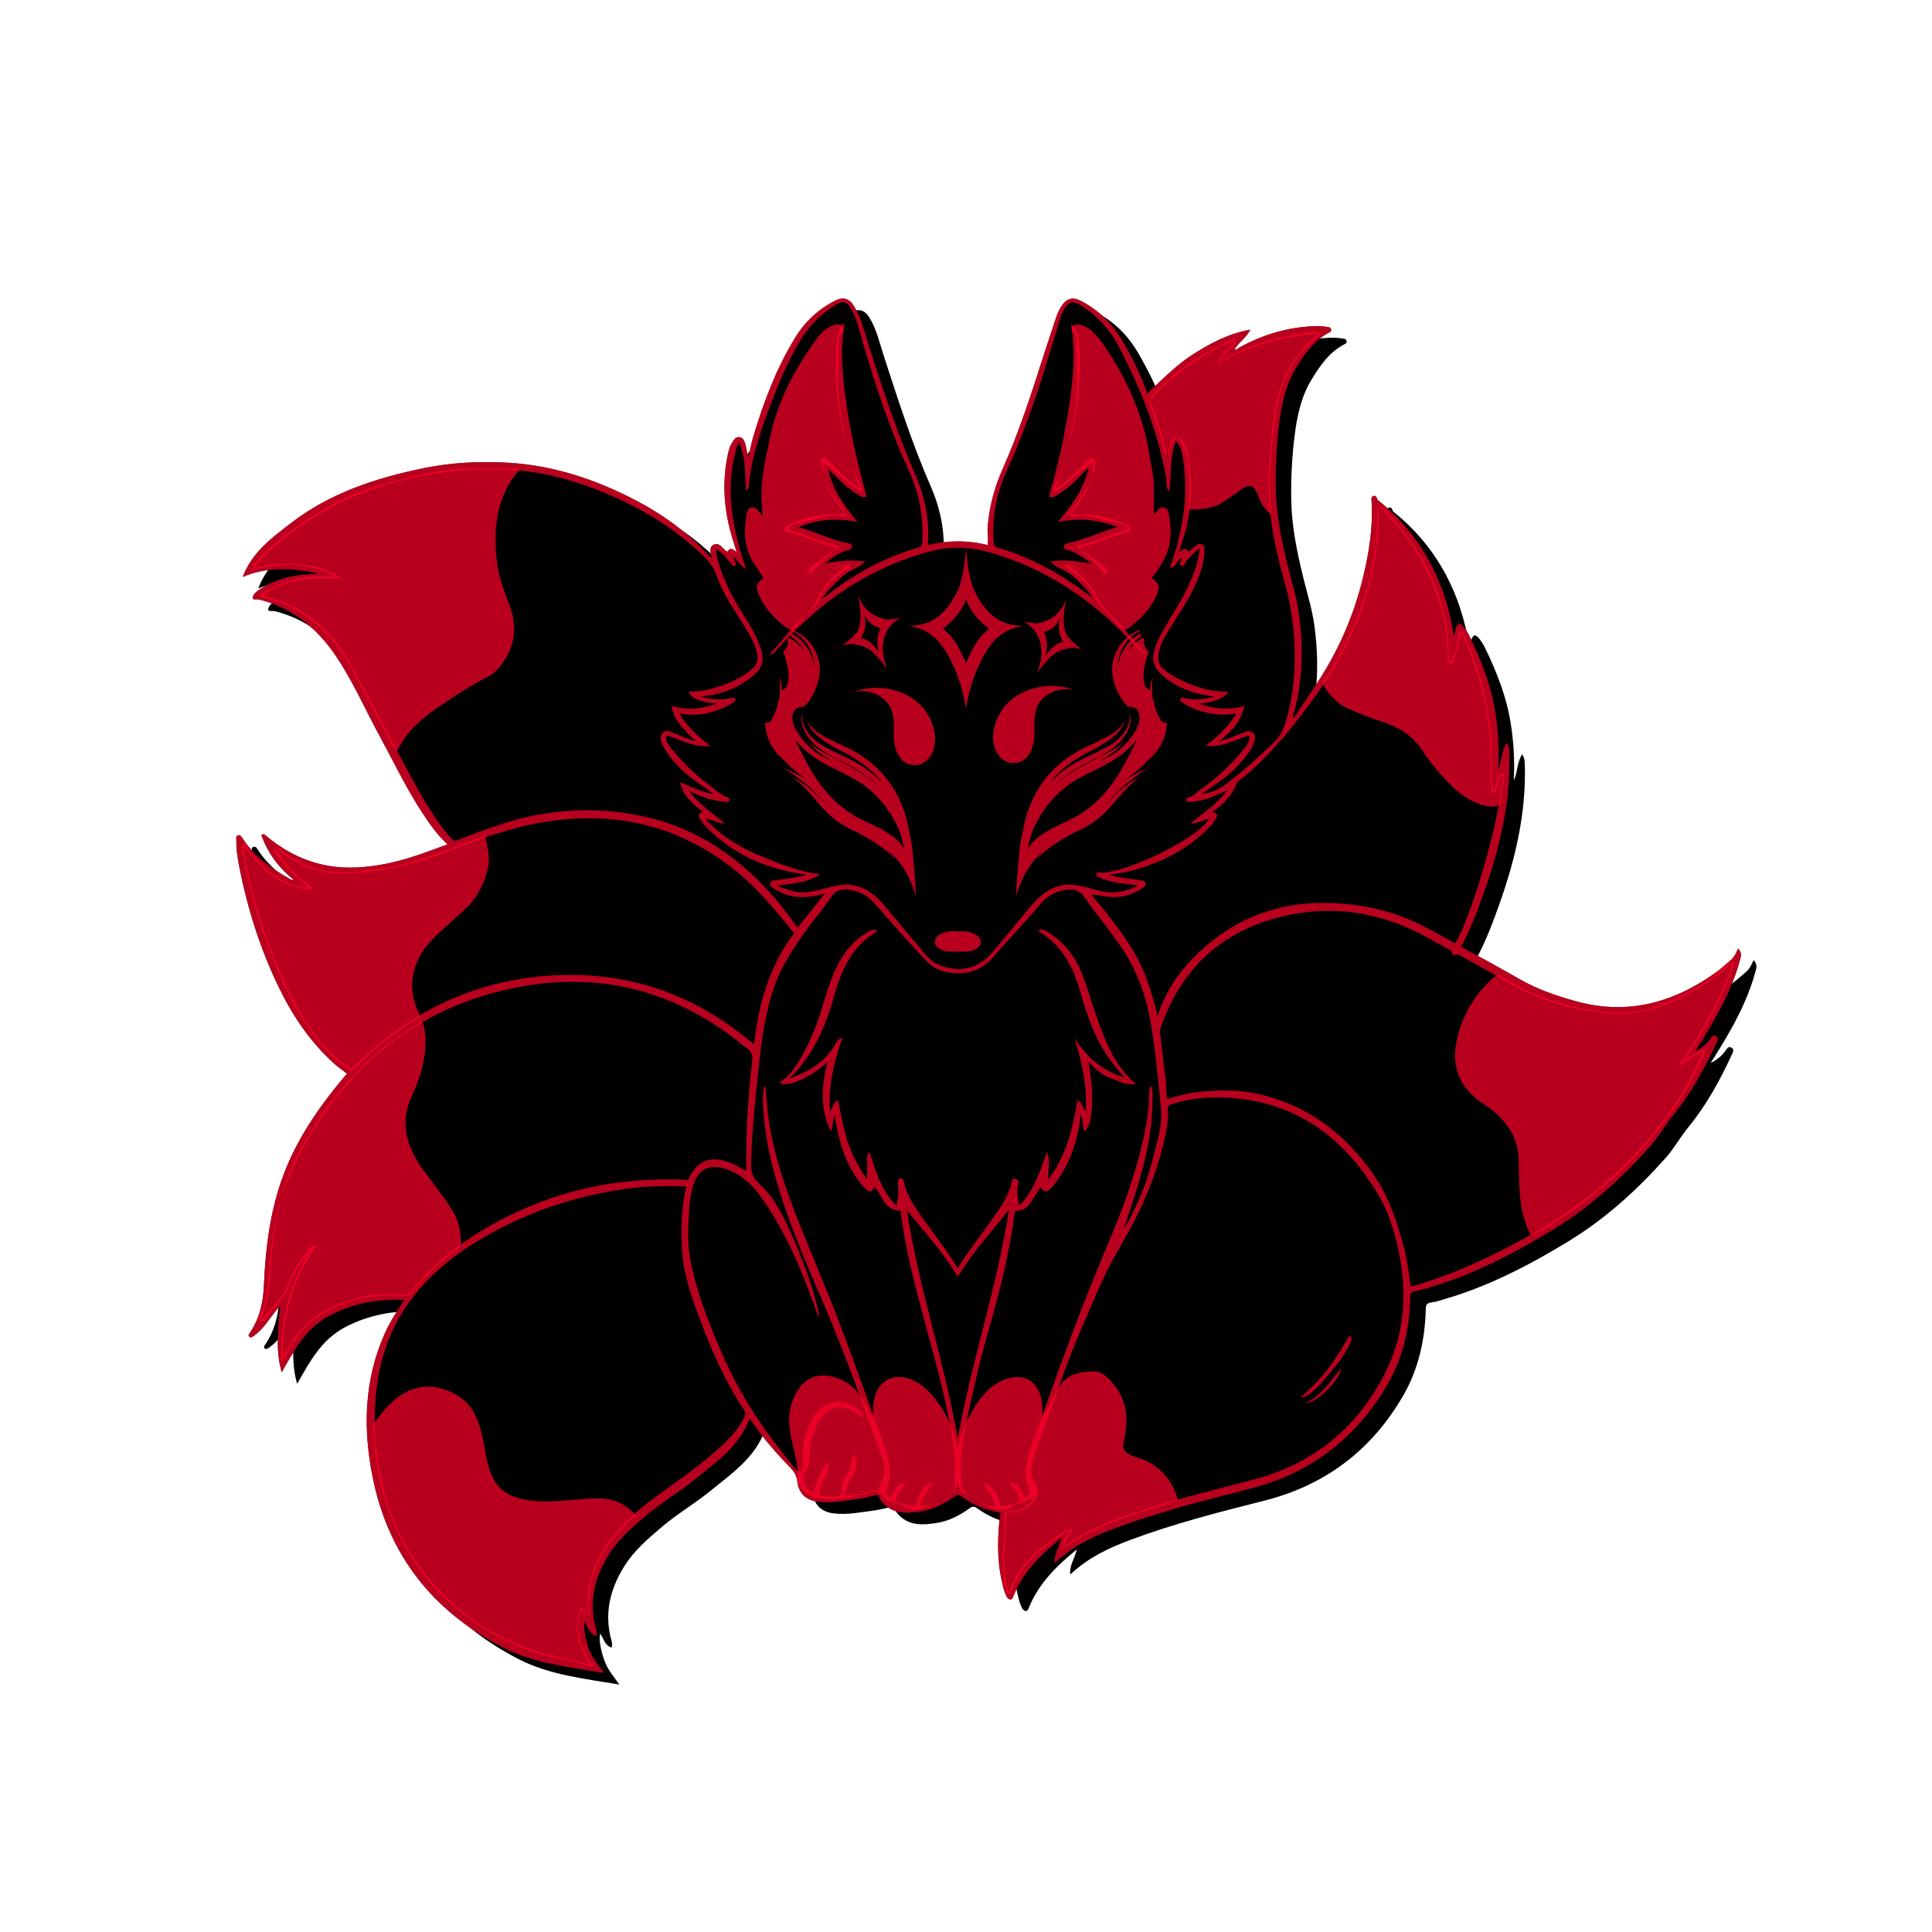 <svg width="500" xmlns="http://www.w3.org/2000/svg" height="500" id="screenshot-12df2f14-9037-8082-8006-9905e24ed496" viewBox="0 0 500 500" xmlns:xlink="http://www.w3.org/1999/xlink" fill="none" version="1.1"><g id="shape-12df2f14-9037-8082-8006-9905e24ed496"><g class="frame-container-wrapper"><g class="frame-container-blur"><g class="frame-container-shadows"><g fill="none"><g class="fills" id="fills-12df2f14-9037-8082-8006-9905e24ed496"><rect rx="0" ry="0" x="0" y="0" width="500" height="500" transform="matrix(1, 0, 0, 1, 0, 0)" class="frame-background"/></g><g class="frame-children"><g id="shape-12df2f14-9037-8082-8006-98ff206b5ea7" xml:space="preserve" rx="0" ry="0" style="fill: rgb(0, 0, 0);"><g id="shape-12df2f14-9037-8082-8006-98ff206e88f3" style="display: none;"><g class="fills" id="fills-12df2f14-9037-8082-8006-98ff206e88f3"><rect width="500" height="500" x="0" transform="matrix(1, 0, 0, 1, 0, 0)" style="fill: none;" ry="0" fill="none" rx="0" y="0"/></g></g><g id="shape-12df2f14-9037-8082-8006-98ff2070f2f7"><g class="fills" id="fills-12df2f14-9037-8082-8006-98ff2070f2f7"><path d="M454.362,251.265C454.593,250.396,454.811,249.473,453.817,248.48C453.286,249.722,452.773,250.78,451.855,251.539C450.595,252.579,449.407,253.716,448.082,254.664C437.052,262.56,425.084,265.846,411.657,262.074C406.685,260.677,401.844,259.028,397.337,256.436C392.325,253.553,387.23,250.816,382.148,248.003C384.719,243.189,386.544,238.23,388.3,233.231C392.299,221.85,394.946,210.241,394.629,198.089C394.606,197.217,394.669,196.328,393.941,195.21C392.526,197.386,392.8,199.825,391.762,202.002C392.042,196.917,391.737,192.025,390.972,187.18C389.906,180.431,387.446,174.123,384.478,168.006C383.919,166.855,383.33,165.705,382.364,164.799C381.731,164.205,381.352,164.388,380.998,165.066C380.588,165.851,380.74,166.818,380.172,167.608C380.001,166.384,379.909,165.206,379.666,164.06C377.009,151.531,371.042,140.963,361.059,132.788C360.837,132.606,360.515,132.443,360.44,132.207C360.275,131.689,360.104,131.185,359.467,131.365C358.759,131.565,358.932,132.23,358.963,132.752C359.379,139.603,358.265,146.294,356.641,152.891C354.146,163.027,349.912,172.417,344.015,181.049C342.267,183.607,340.59,186.214,338.797,188.924C338.533,188.233,338.743,187.837,338.861,187.413C341.189,179.077,341.317,170.63,340.192,162.105C339.62,157.774,338.301,153.625,337.268,149.407C335.643,142.768,334.265,136.103,334.169,129.224C334.09,123.614,334.367,118.035,335.079,112.471C335.724,107.436,336.784,102.538,339.481,98.138C341.695,94.525,344.079,91.069,347.999,89.06C348.292,88.91,348.507,88.763,348.509,88.421C348.512,87.917,348.119,87.692,347.747,87.64C346.767,87.502,345.772,87.367,344.787,87.391C337.621,87.561,330.942,89.509,324.686,92.977C324.336,93.171,324.043,93.633,323.514,93.396C324.522,91.616,326.447,90.568,327.592,88.323C321.893,89.327,317.322,91.825,312.902,94.606C308.455,97.404,304.823,101.21,300.919,104.794C299.239,99.965,297.008,95.553,294.512,91.275C291.883,86.769,288.323,83.198,283.633,80.819C281.681,79.829,280.128,80.19,278.871,81.982C278.16,82.996,277.656,84.123,277.271,85.306C276.294,88.306,275.266,91.29,274.307,94.296C271.067,104.451,267.821,114.599,263.487,124.364C261.355,129.167,259.986,134.185,259.603,139.465C259.493,140.986,259.834,142.497,259.608,144.07C254.411,142.762,249.284,142.819,244.107,144.054C244.671,137.525,243.311,131.444,240.809,125.712C236.002,114.702,232.359,103.298,228.661,91.901C227.584,88.584,226.844,85.115,224.951,82.11C223.731,80.173,222.146,79.794,220.134,80.81C215.775,83.013,212.33,86.246,209.795,90.377C204.872,98.398,201.593,107.134,198.92,116.113C198.432,117.753,198.118,119.446,197.637,121.483C197.439,120.48,197.335,119.901,197.209,119.326C197.083,118.75,196.994,118.156,196.786,117.609C196.524,116.919,196.224,116.212,195.308,116.137C194.394,116.062,194.001,116.714,193.595,117.338C192.993,118.261,192.642,119.3,192.412,120.359C190.965,127.01,191.228,133.626,192.946,140.191C193.411,141.971,193.987,143.722,194.65,145.95C193.534,144.814,192.791,144.754,192.23,145.816C191.018,145.108,190.267,143.172,188.622,144.008C187.417,144.62,187.953,146.116,188.172,147.288C187.677,147.209,187.47,146.837,187.211,146.554C181.966,140.823,175.794,136.313,168.946,132.701C158.507,127.194,147.496,123.474,135.658,122.761C128.279,122.317,120.898,122.678,113.614,124.17C101.183,126.717,89.323,130.609,79.115,138.516C74.236,142.295,69.227,145.927,66.824,152.314C73.223,149.569,79.565,150.011,86.247,151.392C85.847,151.506,85.756,151.552,85.665,151.555C85.218,151.568,84.771,151.554,84.325,151.578C79.5,151.827,74.944,152.938,70.919,155.758C70.138,156.306,69.402,156.869,69.399,157.945C69.988,158.313,70.612,158.018,71.179,158.182C71.746,158.345,72.323,158.479,72.885,158.658C80.64,161.123,86.434,166.136,90.912,172.754C95.339,179.296,98.477,186.561,102.244,193.473C105.847,200.082,109.073,206.898,113.201,213.216C115.114,216.143,117.111,219.004,119.809,221.523C114.238,223.589,108.907,225.641,103.228,226.672C98.507,227.529,93.784,227.888,89.056,227.076C82.822,226.004,77.38,223.185,72.595,219.074C72.35,218.864,72.09,218.786,71.623,219.146C73.342,223.718,76.063,227.595,80.037,230.665C79.444,230.847,79.086,230.518,78.727,230.313C74.084,227.662,69.802,224.589,66.802,220.028C66.511,219.585,66.233,218.959,65.568,219.183C64.964,219.386,65.182,220.029,65.169,220.494C65.107,222.684,65.449,224.847,65.86,226.977C67.982,237.955,71.318,248.553,76.207,258.623C79.764,265.948,84.276,272.613,90.34,278.13C91.42,279.113,92.629,279.954,93.801,280.878C93.37,281.368,93.033,281.732,92.717,282.113C86.326,289.81,80.703,297.982,77.215,307.451C73.825,316.653,72.703,326.236,72.278,335.969C72.088,340.318,71.064,344.548,68.469,348.221C68.333,348.413,68.24,348.672,68.499,348.963C68.7,349.148,69.052,349.145,69.278,349.002C72.362,347.046,73.937,343.713,76.491,340.944C76.021,346.805,75.232,352.451,76.907,358.132C80.184,352.374,83.246,346.593,89.427,343.41C95.397,340.336,101.689,339.093,108.659,339.415C106.653,342.401,104.894,345.136,103.566,348.119C98.17,360.238,97.904,372.889,100.49,385.549C104.563,405.485,116.039,420.035,134.131,429.344C142.168,433.48,151.031,434.401,160.294,435.964C158.702,433.75,157.186,431.96,156.409,429.731C155.433,426.932,154.953,424.316,155.318,422.794C156.258,423.957,156.406,425.812,158.301,426.407C158.359,425.99,158.407,425.802,158.406,425.613C158.404,425.367,158.403,425.111,158.334,424.878C156.265,417.846,157.781,411.408,161.567,405.348C164.133,401.239,167.768,398.142,171.407,395.066C175.39,391.7,179.919,389.06,183.955,385.765C189.404,381.316,195.344,377.298,197.979,370.189C198.215,370.459,198.396,370.626,198.53,370.825C201.539,375.281,205.088,379.29,208.813,383.144C209.728,384.091,210.186,385.113,210.342,386.401C210.725,389.551,212.634,391.296,215.798,391.667C219.393,392.088,222.895,391.341,226.416,390.886C228.052,390.675,229.652,390.183,231.283,389.816C231.604,390.857,232.092,391.634,232.796,392.298C235.637,394.981,239.118,394.664,242.487,394.125C245.577,393.631,248.389,392.185,250.928,390.339C251.69,389.785,252.175,389.832,252.881,390.343C255.884,392.518,259.233,393.889,262.885,394.472C262.128,400.449,261.959,406.402,263.292,412.317C263.584,413.611,263.863,414.921,264.468,416.118C264.666,416.51,264.972,416.888,265.458,416.929C265.972,416.973,266.055,416.487,266.234,416.155C266.374,415.896,266.462,415.61,266.581,415.34C269.17,409.468,273.579,405.144,278.647,401.017C278.238,403.248,276.754,404.945,276.972,407.477C281.707,403.053,287.037,400.573,292.569,398.512C303.846,394.311,315.49,391.325,327.137,388.389C342.93,384.407,354.882,375.375,363.044,361.363C367.087,354.423,368.794,346.775,368.989,338.786C369.016,337.685,369.275,337.19,370.435,337.08C371.453,336.983,372.449,336.616,373.444,336.33C385.106,332.978,395.753,327.462,406.05,321.16C415.581,315.327,423.732,307.917,431.119,299.61C433.296,297.162,434.865,294.249,436.936,291.724C441.628,286.005,445.134,279.59,448.213,272.914C448.47,272.357,448.902,271.648,448.16,271.177C447.325,270.646,446.97,271.382,446.544,271.951C445.537,273.294,444.278,274.355,442.726,275.097C444.42,272.437,446.062,269.765,447.606,267.036C450.438,262.027,452.879,256.848,454.362,251.265Z" style="fill: rgb(0, 0, 0); fill-opacity: 1;"/></g></g><g id="shape-12df2f14-9037-8082-8006-98ff20741805"><g class="fills" id="fills-12df2f14-9037-8082-8006-98ff20741805"><path d="M450.362,248.265C450.593,247.396,450.811,246.473,449.817,245.48C449.286,246.722,448.773,247.78,447.855,248.539C446.595,249.579,445.407,250.716,444.082,251.664C433.052,259.56,421.084,262.846,407.657,259.074C402.685,257.677,397.844,256.028,393.337,253.436C388.325,250.554,383.23,247.816,378.148,245.003C380.719,240.189,382.544,235.23,384.3,230.231C388.299,218.85,390.946,207.241,390.629,195.089C390.606,194.217,390.669,193.328,389.941,192.21C388.526,194.386,388.8,196.825,387.762,199.002C388.042,193.917,387.737,189.025,386.972,184.18C385.906,177.431,383.446,171.123,380.478,165.006C379.919,163.855,379.33,162.705,378.364,161.799C377.731,161.205,377.352,161.388,376.998,162.066C376.588,162.851,376.74,163.818,376.172,164.608C376.001,163.384,375.909,162.206,375.666,161.06C373.009,148.531,367.042,137.963,357.059,129.788C356.837,129.606,356.515,129.443,356.44,129.207C356.275,128.689,356.104,128.185,355.467,128.365C354.759,128.565,354.932,129.23,354.963,129.752C355.379,136.603,354.265,143.294,352.641,149.891C350.146,160.027,345.912,169.417,340.015,178.049C338.267,180.607,336.59,183.214,334.797,185.924C334.533,185.233,334.743,184.837,334.861,184.413C337.189,176.077,337.317,167.63,336.192,159.105C335.62,154.774,334.301,150.625,333.268,146.407C331.643,139.768,330.265,133.103,330.169,126.224C330.09,120.614,330.367,115.035,331.079,109.471C331.724,104.436,332.784,99.538,335.481,95.138C337.695,91.525,340.079,88.069,343.999,86.06C344.292,85.91,344.507,85.763,344.509,85.421C344.512,84.917,344.119,84.692,343.747,84.64C342.767,84.502,341.772,84.367,340.787,84.391C333.621,84.561,326.942,86.509,320.686,89.977C320.336,90.171,320.043,90.633,319.514,90.396C320.522,88.616,322.447,87.568,323.592,85.323C317.893,86.327,313.322,88.825,308.902,91.606C304.455,94.404,300.823,98.21,296.919,101.794C295.239,96.965,293.008,92.553,290.512,88.275C287.883,83.769,284.323,80.198,279.633,77.819C277.681,76.829,276.128,77.19,274.871,78.982C274.16,79.996,273.656,81.123,273.271,82.306C272.294,85.306,271.266,88.29,270.307,91.296C267.067,101.451,263.821,111.599,259.487,121.364C257.355,126.167,255.986,131.185,255.603,136.465C255.493,137.986,255.834,139.497,255.608,141.07C250.411,139.762,245.284,139.819,240.107,141.054C240.671,134.525,239.311,128.444,236.809,122.712C232.002,111.702,228.359,100.298,224.661,88.901C223.584,85.584,222.844,82.115,220.951,79.11C219.731,77.173,218.146,76.794,216.134,77.81C211.775,80.013,208.33,83.246,205.795,87.377C200.872,95.398,197.593,104.134,194.92,113.113C194.432,114.753,194.118,116.446,193.637,118.483C193.439,117.48,193.335,116.901,193.209,116.326C193.083,115.75,192.994,115.156,192.786,114.609C192.524,113.919,192.224,113.212,191.308,113.137C190.394,113.062,190.001,113.714,189.595,114.338C188.993,115.261,188.642,116.3,188.412,117.359C186.965,124.01,187.228,130.626,188.946,137.191C189.411,138.971,189.987,140.722,190.65,142.95C189.534,141.814,188.791,141.754,188.23,142.816C187.018,142.108,186.267,140.172,184.622,141.008C183.417,141.62,183.953,143.116,184.172,144.288C183.677,144.209,183.47,143.837,183.211,143.554C177.966,137.823,171.794,133.313,164.946,129.701C154.507,124.194,143.496,120.474,131.658,119.761C124.279,119.317,116.898,119.678,109.614,121.17C97.183,123.717,85.323,127.609,75.115,135.516C70.236,139.295,65.227,142.927,62.824,149.314C69.223,146.569,75.565,147.011,82.247,148.392C81.847,148.506,81.756,148.552,81.665,148.555C81.218,148.568,80.771,148.554,80.325,148.578C75.5,148.827,70.944,149.938,66.919,152.758C66.138,153.306,65.402,153.869,65.399,154.945C65.988,155.313,66.612,155.018,67.179,155.182C67.746,155.345,68.323,155.479,68.885,155.658C76.64,158.123,82.434,163.136,86.912,169.754C91.339,176.296,94.477,183.561,98.244,190.473C101.847,197.082,105.073,203.898,109.201,210.216C111.114,213.143,113.111,216.004,115.809,218.523C110.238,220.589,104.906,222.641,99.227,223.672C94.506,224.529,89.783,224.888,85.055,224.076C78.821,223.004,73.379,220.185,68.594,216.074C68.349,215.864,68.089,215.786,67.622,216.146C69.341,220.718,72.062,224.595,76.036,227.665C75.443,227.847,75.085,227.518,74.726,227.313C70.083,224.662,65.801,221.589,62.801,217.028C62.51,216.585,62.232,215.959,61.567,216.183C60.963,216.386,61.181,217.029,61.168,217.494C61.106,219.684,61.448,221.847,61.86,223.977C63.982,234.955,67.318,245.553,72.207,255.623C75.764,262.948,80.276,269.613,86.34,275.13C87.42,276.113,88.629,276.954,89.801,277.878C89.37,278.368,89.033,278.732,88.717,279.113C82.326,286.81,76.703,294.982,73.215,304.451C69.825,313.653,68.703,323.236,68.278,332.969C68.088,337.318,67.064,341.548,64.469,345.221C64.333,345.413,64.24,345.672,64.499,345.963C64.7,346.148,65.052,346.145,65.278,346.002C68.362,344.046,69.937,340.713,72.491,337.944C72.021,343.805,71.232,349.451,72.907,355.132C76.184,349.374,79.246,343.593,85.427,340.41C91.397,337.336,97.689,336.093,104.659,336.415C102.653,339.401,100.894,342.136,99.566,345.119C94.17,357.238,93.904,369.889,96.49,382.549C100.563,402.485,112.039,417.035,130.131,426.344C138.168,430.48,147.031,431.401,156.294,432.964C154.702,430.75,153.186,428.96,152.409,426.731C151.433,423.932,150.953,421.316,151.318,419.794C152.258,420.957,152.406,422.812,154.301,423.407C154.359,422.99,154.407,422.802,154.406,422.613C154.404,422.367,154.403,422.111,154.334,421.878C152.265,414.846,153.781,408.408,157.567,402.348C160.133,398.239,163.768,395.142,167.407,392.066C171.39,388.7,175.919,386.06,179.955,382.765C185.404,378.316,191.344,374.298,193.979,367.189C194.215,367.459,194.396,367.626,194.53,367.825C197.539,372.281,201.088,376.29,204.813,380.144C205.728,381.091,206.186,382.113,206.342,383.401C206.725,386.551,208.634,388.296,211.798,388.667C215.393,389.088,218.895,388.341,222.416,387.886C224.052,387.675,225.652,387.183,227.283,386.816C227.604,387.857,228.092,388.634,228.796,389.298C231.637,391.981,235.118,391.664,238.487,391.125C241.577,390.631,244.389,389.185,246.928,387.339C247.69,386.785,248.175,386.832,248.881,387.343C251.884,389.518,255.233,390.889,258.885,391.472C258.128,397.449,257.959,403.402,259.292,409.317C259.584,410.611,259.863,411.921,260.468,413.118C260.666,413.51,260.972,413.888,261.458,413.929C261.972,413.973,262.055,413.487,262.234,413.155C262.374,412.896,262.462,412.61,262.581,412.34C265.17,406.468,269.579,402.144,274.647,398.017C274.238,400.248,272.754,401.945,272.972,404.477C277.707,400.053,283.037,397.573,288.569,395.512C299.846,391.311,311.49,388.325,323.137,385.389C338.93,381.407,350.882,372.375,359.044,358.363C363.087,351.423,364.794,343.775,364.989,335.786C365.016,334.685,365.275,334.19,366.435,334.08C367.453,333.983,368.449,333.616,369.444,333.33C381.106,329.978,391.753,324.462,402.05,318.16C411.581,312.327,419.732,304.917,427.119,296.61C429.296,294.162,430.865,291.249,432.936,288.724C437.628,283.005,441.134,276.59,444.213,269.914C444.47,269.357,444.902,268.648,444.16,268.177C443.325,267.646,442.97,268.382,442.544,268.951C441.537,270.294,440.278,271.355,438.726,272.097C440.42,269.437,442.062,266.765,443.606,264.036C446.438,259.027,448.879,253.848,450.362,248.265Z" style="fill: rgb(0, 0, 0); fill-opacity: 1;"/></g></g><g id="shape-12df2f14-9037-8082-8006-98ff20749c0d"><g class="fills" id="fills-12df2f14-9037-8082-8006-98ff20749c0d"><path d="M269.712,366.808C271.002,364.899,272.075,362.954,272.993,360.913C274.382,357.826,276.517,355.573,280.107,355.171C280.846,355.088,281.589,355.032,282.327,354.938C284.164,354.702,285.524,355.473,286.822,356.733C291.68,361.447,292.305,367.157,290.768,373.328C290.43,374.684,290.886,375.398,291.81,376.086C292.701,376.75,293.764,377.026,294.804,377.356C299.796,378.938,303.547,382.995,304.893,388.38C294.749,391.563,284.345,394.197,275.497,400.54C275.339,400.653,275.007,400.603,274.741,400.276C275.258,398.668,276.238,397.257,277.245,395.821C270.504,399.917,264.084,404.316,261.521,412.402C260.892,412.56,260.608,412.311,260.469,411.708C259.435,407.211,259.269,402.68,259.848,398.11C259.929,397.475,259.869,396.821,259.876,396.176C259.893,394.508,259.74,392.828,260.363,391.051C263.65,391.29,266.341,390.146,267.878,386.936C266.456,388.248,264.817,389.076,262.878,389.286C262.702,389.305,262.524,389.453,262.377,389.577C260.336,391.287,258.093,390.923,255.943,390.001C253.952,389.147,252.07,388.031,250.166,386.982C248.834,386.248,248.05,385.083,247.818,383.515C247.753,385.455,246.609,386.491,245.05,387.265C243.55,388.009,242.103,388.858,240.608,389.612C238.143,390.855,235.69,391.388,233.223,389.525C232.75,389.167,232.028,389.134,231.418,388.962C229.664,388.469,228.286,387.517,227.545,385.743C224.213,386.471,220.931,387.563,217.586,387.809C214.542,388.033,211.201,388.403,208.516,386.219C207.221,385.166,206.24,383.599,206.333,381.993C206.552,378.227,205.195,374.789,204.567,371.205C203.832,367.008,204.207,363.08,206.719,359.428C209.438,355.476,213.54,355.293,217.527,356.975C220.861,358.382,222.836,361.165,224.427,364.269C224.842,365.079,225.128,365.967,225.877,366.836C226.02,365.262,225.882,363.899,226.135,362.536C227.106,357.298,231.155,355.04,236.052,357.105C237.675,357.789,239.064,358.84,240.283,360.082C244.316,364.191,246.65,369.181,247.875,374.85C248.544,370.975,250.153,367.5,252.178,364.231C254.277,360.842,256.888,357.919,260.882,356.744C266.206,355.177,269.199,358.669,269.691,363.156C269.824,364.358,269.712,365.589,269.712,366.808Z" style="fill: rgb(255, 0, 42); fill-opacity: 0.722;"/></g></g><g id="shape-12df2f14-9037-8082-8006-98ff20749c0e"><g class="fills" id="fills-12df2f14-9037-8082-8006-98ff20749c0e"><path d="M102.728,194.209C102.098,193.904,101.848,193.525,101.61,193.07C98.379,186.9,95.129,180.74,91.874,174.582C89.65,170.374,87.027,166.43,83.587,163.124C79.312,159.014,74.384,155.999,68.473,154.812C68.062,154.729,67.573,154.657,67.453,154.146C67.318,153.573,67.904,153.556,68.188,153.382C72.916,150.474,78.043,149.002,83.617,149.163C84.558,149.19,85.501,149.167,86.489,149.167C85.138,147.933,79.325,146.364,76.211,146.163C72.551,145.928,69.033,146.788,65.462,147.506C65.227,146.364,65.863,145.859,66.382,145.291C71.661,139.523,78.061,135.168,84.712,131.234C90.497,127.812,96.911,125.815,103.412,124.123C107.083,123.167,110.778,122.345,114.521,121.793C119.215,121.102,123.958,121.083,128.697,121.165C130.712,121.2,132.738,121.029,134.498,121.515C128.382,128.446,127.598,136.78,128.629,145.565C129.067,149.293,130.382,152.771,131.719,156.246C133.665,161.303,133.614,166.213,130.564,170.905C129.348,172.776,127.906,174.379,125.885,175.365C121.544,177.483,117.596,180.261,113.599,182.916C109.596,185.575,105.881,188.684,103.511,193.049C103.304,193.434,103.022,193.778,102.728,194.209Z" style="fill: rgb(255, 0, 42); fill-opacity: 0.722;"/></g></g><g id="shape-12df2f14-9037-8082-8006-98ff2074cc7d"><g class="fills" id="fills-12df2f14-9037-8082-8006-98ff2074cc7d"><path d="M448.917,249.135C445.75,258.276,441.305,266.644,435.816,274.518C437.54,273.416,439.124,272.109,441.061,271.495C441.519,272.279,441.159,272.748,440.942,273.221C437.947,279.752,434.297,285.891,429.83,291.524C426.588,295.611,423.286,299.654,419.396,303.162C412.754,309.152,405.789,314.713,397.901,319.013C396.265,319.905,396.147,319.816,395.428,318.141C393.673,314.05,393.272,309.717,393.123,305.338C393.032,302.663,393.208,299.971,392.707,297.32C391.91,293.094,389.399,289.966,386.186,287.315C385.385,286.654,384.513,286.073,383.642,285.504C377.885,281.736,375.561,276.183,376.962,269.491C378.328,262.967,381.474,257.479,386.476,253.049C387.235,252.377,387.793,252.227,388.758,252.758C391.907,254.49,394.973,256.389,398.341,257.706C402.281,259.247,406.302,260.475,410.484,261.179C413.386,261.667,416.283,262.062,419.238,262.075C423.918,262.096,428.309,260.829,432.505,258.98C437.926,256.591,443.018,253.605,447.266,249.375C447.666,248.977,448.078,248.853,448.917,249.135Z" style="fill: rgb(255, 0, 42); fill-opacity: 0.722;"/></g></g><g id="shape-12df2f14-9037-8082-8006-98ff20752235"><g class="fills" id="fills-12df2f14-9037-8082-8006-98ff20752235"><path d="M164.509,392.165C156.738,399.111,151.516,407.249,152.551,418.233C151.742,418.361,151.742,418.361,150.484,416.612C149.345,419.128,149.567,421.673,150.022,424.202C150.482,426.752,151.907,428.896,153.502,431.199C151.51,431.231,150.085,430.389,148.544,430.061C144.276,429.151,139.988,428.31,135.887,426.774C129.92,424.539,124.554,421.264,119.513,417.384C116.956,415.415,114.65,413.199,112.472,410.856C109.547,407.709,107.026,404.258,104.92,400.481C102.089,395.406,100.088,390.014,98.586,384.444C97.868,381.78,97.486,379.017,97.156,376.252C96.936,374.403,97.148,372.533,96.679,370.695C96.413,369.654,96.608,368.588,97.334,367.612C100.348,363.563,103.588,359.932,108.957,358.992C113.402,358.214,119.487,360.712,121.974,364.476C124.148,367.765,124.838,371.506,125.513,375.27C125.679,376.196,125.865,377.12,126.072,378.039C127.623,384.929,130.82,387.626,137.807,388.39C142.407,388.892,146.922,388.257,151.466,387.899C155.447,387.586,159.324,387.666,162.644,390.354C163.294,390.88,163.95,391.394,164.509,392.165Z" style="fill: rgb(255, 0, 42); fill-opacity: 0.722;"/></g></g><g id="shape-12df2f14-9037-8082-8006-98ff20752236"><g class="fills" id="fills-12df2f14-9037-8082-8006-98ff20752236"><path d="M72.644,351.936C72.734,342.095,74.514,332.806,79.9,324.451C78.44,325.667,77.583,327.27,76.645,328.822C75.359,330.95,74.76,333.399,73.424,335.504C72.026,337.706,70.07,339.443,68.53,341.523C68.216,341.947,67.768,341.919,67.238,341.819C66.87,340.439,67.801,339.309,68.174,338.126C69.337,334.444,69.602,330.677,69.834,326.869C70.172,321.318,71.164,315.867,72.694,310.516C73.547,307.533,74.358,304.524,75.636,301.697C77.497,297.58,79.86,293.728,82.306,289.934C86.131,284,90.765,278.732,95.935,273.956C99.807,270.379,104.124,267.357,108.592,264.562C108.778,264.446,109.057,264.479,109.403,264.426C110.241,267.325,110.279,270.206,109.872,273.126C109.369,276.743,108.202,280.151,106.653,283.433C103.336,290.461,105.214,296.791,109.437,302.651C112.073,306.309,114.948,309.793,117.313,313.648C118.822,316.108,119.157,318.837,119.325,321.628C119.388,322.678,118.596,323.122,117.975,323.596C113.739,326.833,109.851,330.415,106.636,334.688C106.235,335.221,105.733,335.35,105.092,335.34C103.008,335.307,100.92,335.254,98.84,335.342C93.54,335.568,88.629,337.182,84.023,339.749C79.372,342.341,76.144,346.219,73.99,351.046C73.6,351.919,73.561,351.901,72.644,351.936Z" style="fill: rgb(255, 0, 42); fill-opacity: 0.722;"/></g></g><g id="shape-12df2f14-9037-8082-8006-98ff207564fc"><g class="fills" id="fills-12df2f14-9037-8082-8006-98ff207564fc"><path d="M79.67,229.437C76.255,226.561,72.87,223.766,70.747,219.615C72.703,219.163,73.374,220.576,74.355,221.238C77.591,223.42,81.055,224.895,84.938,225.433C90.066,226.144,95.086,225.411,100.128,224.573C107.178,223.402,113.722,220.69,120.348,218.204C122.018,217.577,123.721,217.038,125.589,216.397C126.103,219.261,126.969,221.944,126.254,224.803C125.285,228.682,123.63,232.185,120.689,234.966C118.526,237.012,116.306,238.996,114.096,240.992C111.61,243.237,109.346,245.661,108.01,248.79C106.016,253.459,106.273,258.051,108.596,262.547C108.683,262.716,108.747,262.897,108.86,263.163C105.828,264.89,103,266.851,100.255,268.951C97.471,271.081,94.881,273.402,92.444,275.911C91.068,277.327,90.976,277.239,89.282,276.034C84.721,272.79,81.462,268.422,78.437,263.82C74.645,258.051,72.003,251.73,69.543,245.332C66.649,237.805,64.592,230.024,63.034,222.121C62.799,220.927,62.357,219.635,62.767,218.326C63.725,218.177,63.808,219.03,64.158,219.53C67.383,224.134,71.451,227.643,76.885,229.395C77.762,229.678,78.636,229.814,79.67,229.437Z" style="fill: rgb(255, 0, 42); fill-opacity: 0.722;"/></g></g><g id="shape-12df2f14-9037-8082-8006-98ff207564fd"><g class="fills" id="fills-12df2f14-9037-8082-8006-98ff207564fd"><path d="M356.468,131.132C357.148,130.809,357.575,131.126,358.032,131.58C364.383,137.904,369.189,145.203,372.189,153.679C374.032,158.885,375.08,164.202,374.877,169.741C374.858,170.253,374.694,170.859,375.564,171.241C376.671,168.827,377.298,166.299,377.638,163.617C378.484,163.141,378.762,163.731,379.054,164.4C381.151,169.207,382.966,174.112,384.093,179.242C385.078,183.725,385.676,188.25,385.966,192.85C386.194,196.462,386.059,200.06,386.192,203.661C386.202,203.938,386.241,204.215,386.528,204.555C386.89,203.715,387.189,202.84,387.633,202.046C388.002,201.385,387.476,199.952,389.24,200.165C388.967,202.689,388.715,205.109,388.438,207.527C388.354,208.262,387.871,208.547,387.152,208.652C385.306,208.922,383.6,208.458,381.953,207.728C379.666,206.713,377.626,205.309,375.85,203.546C372.992,200.709,370.324,197.703,368.163,194.294C365.633,190.301,361.882,188.13,357.502,186.722C354.727,185.83,352.012,184.731,349.322,183.602C346.131,182.264,343.927,179.807,342.178,176.857C351.471,163.047,356.633,147.914,356.468,131.132Z" style="fill: rgb(255, 0, 42); fill-opacity: 0.722;"/></g></g><g id="shape-12df2f14-9037-8082-8006-98ff207597b0"><g class="fills" id="fills-12df2f14-9037-8082-8006-98ff207597b0"><path d="M282.76,119.651C279.945,121.912,277.299,124.036,274.654,126.163C274.461,126.318,274.307,126.538,274.094,126.649C273.651,126.88,273.262,127.573,272.687,127.076C272.182,126.64,272.701,126.151,272.901,125.757C275.827,119.992,276.948,113.726,278.05,107.449C279.157,101.144,278.591,94.79,278.588,88.457C278.588,87.582,278.764,86.404,277.557,85.824C277.229,85.666,277.417,85.089,277.575,84.734C277.816,84.19,278.231,83.876,278.865,83.943C280.29,84.095,281.507,84.692,282.553,85.657C283.91,86.909,285.037,88.363,286.06,89.883C291.755,98.342,295.869,107.449,297.432,117.613C297.82,120.138,298.56,122.612,298.596,125.187C298.633,127.76,298.604,130.333,298.604,132.921C299.145,132.97,299.203,132.471,299.441,132.208C299.919,131.681,300.39,131.15,301.192,131.307C301.991,131.464,302.328,132.117,302.453,132.803C303.198,136.911,303.313,140.973,301.25,144.798C300.334,146.497,299.281,148.113,298.05,149.608C300.029,150.983,300.287,151.779,299.33,154.011C297.821,157.528,295.239,160.16,292.224,162.412C291.228,163.156,290.399,163.047,289.549,162.047C287.818,160.008,285.986,158.054,284.198,156.063C284.066,155.916,283.901,155.771,283.838,155.594C282.494,151.864,279.757,149.362,276.55,147.259C276.157,147.002,275.686,146.728,275.716,145.915C278.962,146.804,282.157,147.679,285.352,148.554C285.44,148.454,285.527,148.354,285.614,148.255C283.718,145.686,281.113,143.762,278.507,141.358C283.394,140.275,287.538,138.304,291.953,136.867C291.087,135.772,289.842,135.469,288.689,135.231C286.561,134.791,284.445,134.335,282.36,133.717C281.021,133.32,279.646,133.196,278.261,133.593C277.8,133.725,277.244,133.952,276.887,133.452C276.479,132.882,276.913,132.436,277.265,132.012C279.232,129.644,281.001,127.162,282.257,124.319C282.915,122.837,282.816,121.377,282.76,119.651Z" style="fill: rgb(255, 0, 42); fill-opacity: 0.722;"/></g></g><g id="shape-12df2f14-9037-8082-8006-98ff2075c559"><g class="fills" id="fills-12df2f14-9037-8082-8006-98ff2075c559"><path d="M210.321,148.568C213.532,147.691,216.744,146.813,220.036,145.914C220.025,146.934,219.285,147.24,218.7,147.631C215.805,149.564,213.474,151.911,212.071,155.218C211.218,157.23,209.101,158.38,207.827,160.159C207.51,160.601,207.118,160.988,206.772,161.41C205.195,163.327,204.664,163.427,202.786,161.877C200.049,159.618,197.621,157.084,196.308,153.699C195.523,151.674,195.793,150.918,197.615,149.651C196.76,148.348,195.891,147.051,195.049,145.735C192.539,141.811,192.471,137.511,193.201,133.119C193.324,132.38,193.58,131.536,194.524,131.31C195.426,131.094,195.863,131.776,196.37,132.302C196.631,132.572,196.866,132.868,197.311,133.38C197.311,132.718,197.354,132.337,197.305,131.969C196.441,125.507,198.015,119.318,199.313,113.077C201.236,103.826,205.588,95.747,211.009,88.165C212.276,86.394,213.713,84.716,215.972,84.099C216.945,83.833,217.857,83.7,218.248,84.967C218.321,85.204,218.494,85.476,218.277,85.658C216.724,86.962,217.052,88.825,217.037,90.452C216.995,95.109,216.648,99.791,217.299,104.425C218.31,111.617,219.471,118.785,222.701,125.415C222.946,125.919,223.381,126.406,223.006,127.404C219.462,125.192,216.575,122.265,213.257,119.911C212.368,122.071,213.272,123.925,214.203,125.779C215.344,128.054,216.904,130.042,218.475,132.022C218.815,132.45,219.314,132.851,218.893,133.436C218.542,133.923,217.988,133.727,217.514,133.599C216.288,133.269,215.081,133.305,213.853,133.628C211.09,134.353,208.315,135.037,205.545,135.737C204.905,135.898,204.355,136.195,203.868,136.865C208.243,138.327,212.373,140.289,217.313,141.346C214.628,143.656,212.221,145.753,210.151,148.175C210.206,148.306,210.263,148.437,210.321,148.568Z" style="fill: rgb(255, 0, 42); fill-opacity: 0.722;"/></g></g><g id="shape-12df2f14-9037-8082-8006-98ff2075c55a"><g class="fills" id="fills-12df2f14-9037-8082-8006-98ff2075c55a"><path d="M328.913,133.12C327.238,131.794,326.31,130.22,325.672,128.416C324.604,125.396,323.284,125.018,320.718,127.008C319.384,128.043,317.995,128.979,316.584,129.906C313.906,131.664,310.931,131.814,307.75,131.9C307.674,125.572,308.808,119.058,304.898,113.286C303.172,114.141,302.823,115.476,302.667,116.947C302.63,117.293,302.731,117.798,302.151,117.872C301.508,117.954,301.388,117.366,301.332,117.024C300.664,112.926,299.273,109.05,297.752,105.216C297.192,103.804,297.54,102.912,298.657,101.809C301.985,98.523,305.416,95.397,309.411,92.938C312.434,91.077,315.592,89.47,318.812,87.98C319.203,87.799,319.553,87.762,320.144,87.981C319.119,90.341,316.27,91.312,315.625,93.796C323.499,88.809,332.188,86.586,341.306,85.893C341.704,86.855,341.14,87.182,340.751,87.496C334.984,92.154,331.782,98.277,330.483,105.471C329.719,109.701,329.218,113.956,328.913,118.256C328.685,121.473,328.731,124.674,328.733,127.878C328.736,129.538,329.126,131.196,328.913,133.12Z" style="fill: rgb(255, 0, 42); fill-opacity: 0.722;"/></g></g><g id="shape-12df2f14-9037-8082-8006-98ff20760254"><g class="fills" id="fills-12df2f14-9037-8082-8006-98ff20760254"><path d="M277.412,229.332C277.302,229.878,277.149,230.072,276.903,230.152C271.252,232.01,268.07,236.446,265.298,241.293C263.7,244.087,262.31,247.001,260.513,249.682C258.282,253.011,255.698,255.991,252.137,257.975C249.317,259.547,246.486,259.545,243.651,257.989C240.022,255.997,237.429,252.956,235.18,249.585C232.703,245.872,230.956,241.732,228.452,238.029C226.125,234.587,223.311,231.75,219.307,230.301C219.04,230.204,218.8,230.022,218.566,229.854C218.511,229.815,218.532,229.671,218.49,229.385C220.054,229.194,221.487,229.636,222.826,230.268C226.25,231.883,228.74,234.546,230.783,237.666C233.681,242.093,237.183,246,241.146,249.482C244.839,252.728,250.61,252.859,254.39,249.684C258.161,246.517,261.471,242.867,264.218,238.777C266.515,235.357,268.988,232.181,272.791,230.336C274.209,229.648,275.715,229.277,277.412,229.332Z" style="fill: rgb(0, 0, 0);"/></g></g><g id="shape-12df2f14-9037-8082-8006-98ff2078be30"><g class="fills" id="fills-12df2f14-9037-8082-8006-98ff2078be30"><path d="M387.763,199.001C388.8,196.824,388.527,194.385,389.942,192.209C390.67,193.327,390.607,194.216,390.63,195.088C390.947,207.239,388.3,218.849,384.301,230.23C382.545,235.228,380.72,240.188,378.149,245.002C383.231,247.815,388.326,250.552,393.338,253.435C397.845,256.027,402.686,257.677,407.658,259.073C421.085,262.845,433.053,259.559,444.083,251.663C445.407,250.715,446.596,249.578,447.856,248.538C448.775,247.779,449.287,246.721,449.818,245.479C450.813,246.472,450.594,247.395,450.363,248.264C448.879,253.848,446.438,259.026,443.606,264.034C442.062,266.764,440.42,269.435,438.726,272.095C440.278,271.354,441.537,270.292,442.544,268.949C442.971,268.38,443.325,267.645,444.16,268.175C444.902,268.647,444.469,269.355,444.213,269.912C441.134,276.588,437.628,283.003,432.936,288.722C430.865,291.247,429.296,294.16,427.119,296.608C419.732,304.914,411.581,312.325,402.05,318.158C391.753,324.46,381.106,329.976,369.444,333.328C368.449,333.614,367.453,333.981,366.435,334.078C365.275,334.188,365.016,334.683,364.989,335.784C364.794,343.773,363.087,351.421,359.044,358.361C350.882,372.373,338.93,381.405,323.137,385.387C311.49,388.323,299.846,391.309,288.569,395.51C283.037,397.571,277.707,400.05,272.972,404.475C272.754,401.943,274.239,400.246,274.647,398.015C269.579,402.142,265.17,406.466,262.581,412.338C262.462,412.608,262.374,412.894,262.234,413.153C262.055,413.485,261.972,413.971,261.458,413.927C260.973,413.885,260.666,413.507,260.468,413.116C259.863,411.919,259.584,410.609,259.292,409.315C257.959,403.4,258.128,397.447,258.885,391.47C255.233,390.887,251.884,389.516,248.881,387.341C248.175,386.83,247.69,386.783,246.928,387.337C244.389,389.183,241.576,390.629,238.487,391.123C235.117,391.661,231.637,391.979,228.796,389.296C228.093,388.632,227.604,387.855,227.283,386.814C225.652,387.182,224.052,387.673,222.416,387.884C218.895,388.338,215.393,389.086,211.798,388.665C208.633,388.294,206.725,386.549,206.341,383.399C206.184,382.111,205.727,381.089,204.812,380.142C201.087,376.288,197.538,372.279,194.529,367.823C194.395,367.624,194.214,367.457,193.978,367.187C191.342,374.296,185.402,378.314,179.954,382.763C175.918,386.058,171.389,388.698,167.406,392.064C163.766,395.14,160.132,398.237,157.566,402.346C153.78,408.407,152.264,414.844,154.333,421.876C154.401,422.108,154.403,422.365,154.405,422.611C154.406,422.799,154.358,422.988,154.3,423.404C152.405,422.809,152.258,420.953,151.317,419.791C150.952,421.314,151.432,423.929,152.408,426.728C153.185,428.957,154.7,430.748,156.293,432.962C147.03,431.399,138.168,430.478,130.13,426.342C112.038,417.033,100.562,402.483,96.489,382.547C93.902,369.886,94.169,357.236,99.565,345.117C100.893,342.133,102.652,339.399,104.658,336.413C97.689,336.091,91.396,337.334,85.426,340.408C79.244,343.591,76.183,349.373,72.906,355.13C71.231,349.449,72.021,343.803,72.49,337.942C69.935,340.71,68.361,344.044,65.277,346C65.051,346.143,64.699,346.146,64.498,345.961C64.24,345.669,64.333,345.411,64.468,345.219C67.063,341.546,68.087,337.317,68.277,332.967C68.701,323.234,69.824,313.651,73.214,304.449C76.702,294.98,82.325,286.808,88.716,279.111C89.033,278.73,89.37,278.366,89.8,277.876C88.628,276.952,87.42,276.111,86.339,275.128C80.274,269.612,75.762,262.946,72.206,255.621C67.316,245.55,63.98,234.953,61.859,223.975C61.448,221.845,61.106,219.682,61.167,217.492C61.18,217.027,60.962,216.385,61.566,216.181C62.231,215.957,62.508,216.583,62.8,217.026C65.799,221.586,70.082,224.659,74.725,227.31C75.084,227.515,75.442,227.844,76.035,227.662C72.061,224.592,69.34,220.715,67.621,216.143C68.088,215.783,68.348,215.861,68.593,216.071C73.378,220.182,78.819,223.001,85.054,224.073C89.782,224.886,94.505,224.527,99.226,223.669C104.905,222.638,110.236,220.586,115.808,218.52C113.11,216,111.113,213.14,109.2,210.213C105.071,203.895,101.846,197.079,98.243,190.47C94.475,183.558,91.337,176.293,86.911,169.751C82.433,163.133,76.639,158.12,68.884,155.655C68.322,155.476,67.745,155.342,67.178,155.179C66.611,155.016,65.987,155.311,65.398,154.942C65.4,153.866,66.136,153.302,66.917,152.755C70.942,149.935,75.498,148.825,80.323,148.575C80.769,148.552,81.216,148.565,81.663,148.552C81.755,148.549,81.845,148.503,82.245,148.389C75.563,147.007,69.221,146.566,62.822,149.311C65.225,142.924,70.234,139.292,75.113,135.513C85.322,127.607,97.182,123.714,109.612,121.167C116.896,119.674,124.277,119.313,131.656,119.758C143.495,120.471,154.505,124.191,164.944,129.698C171.792,133.31,177.964,137.82,183.209,143.551C183.468,143.834,183.675,144.205,184.17,144.285C183.95,143.113,183.415,141.617,184.62,141.005C186.265,140.169,187.016,142.104,188.228,142.813C188.789,141.751,189.532,141.811,190.648,142.947C189.985,140.718,189.409,138.968,188.944,137.188C187.227,130.622,186.964,124.007,188.41,117.355C188.64,116.295,188.991,115.257,189.593,114.334C190,113.71,190.392,113.057,191.306,113.133C192.222,113.209,192.522,113.915,192.784,114.606C192.992,115.153,193.081,115.747,193.207,116.323C193.332,116.898,193.437,117.477,193.635,118.48C194.116,116.443,194.43,114.751,194.918,113.11C197.591,104.131,200.87,95.395,205.793,87.374C208.329,83.243,211.773,80.01,216.132,77.807C218.144,76.791,219.729,77.17,220.949,79.107C222.842,82.112,223.582,85.581,224.659,88.898C228.358,100.295,232,111.699,236.807,122.709C239.31,128.441,240.669,134.522,240.105,141.051C245.282,139.815,250.41,139.758,255.606,141.066C255.832,139.494,255.491,137.982,255.601,136.461C255.984,131.181,257.353,126.163,259.485,121.36C263.819,111.596,267.065,101.447,270.305,91.292C271.264,88.286,272.292,85.302,273.269,82.302C273.654,81.119,274.158,79.992,274.869,78.978C276.126,77.185,277.679,76.824,279.631,77.815C284.32,80.194,287.881,83.765,290.51,88.271C293.006,92.549,295.238,96.961,296.917,101.79C300.821,98.206,304.454,94.4,308.9,91.602C313.32,88.821,317.891,86.323,323.59,85.319C322.445,87.565,320.52,88.612,319.512,90.392C320.041,90.629,320.335,90.167,320.684,89.973C326.94,86.505,333.619,84.558,340.784,84.387C341.769,84.364,342.764,84.498,343.744,84.636C344.116,84.688,344.509,84.913,344.506,85.417C344.504,85.758,344.289,85.906,343.996,86.056C340.076,88.065,337.692,91.521,335.478,95.134C332.781,99.534,331.721,104.432,331.076,109.467C330.363,115.031,330.087,120.61,330.166,126.22C330.262,133.099,331.64,139.764,333.265,146.403C334.298,150.621,335.617,154.77,336.189,159.102C337.314,167.627,337.186,176.074,334.858,184.41C334.74,184.834,334.53,185.23,334.794,185.921C336.587,183.211,338.264,180.605,340.011,178.046C345.908,169.414,350.142,160.025,352.637,149.888C354.261,143.29,355.375,136.599,354.959,129.749C354.927,129.226,354.755,128.562,355.463,128.362C356.1,128.182,356.271,128.687,356.436,129.204C356.511,129.44,356.833,129.603,357.055,129.785C367.038,137.961,373.005,148.528,375.662,161.057C375.905,162.203,375.998,163.381,376.168,164.605C376.737,163.814,376.585,162.847,376.994,162.063C377.348,161.385,377.727,161.202,378.36,161.796C379.326,162.702,379.916,163.852,380.474,165.003C383.442,171.12,385.902,177.428,386.968,184.177C387.738,189.024,388.043,193.916,387.763,199.001L387.763,199.001M218.56,146.923C217.859,146.677,217.398,146.82,216.926,146.906C214.881,147.278,212.868,147.769,210.894,148.419C210.322,148.607,209.661,148.809,209.318,148.119C208.98,147.439,209.54,147.016,210.003,146.638C210.502,146.231,211.025,145.853,211.546,145.474C213.191,144.277,214.839,143.085,216.551,141.845C212.132,140.716,208.171,138.691,203.873,137.691C203.474,137.598,203.14,137.336,203.117,136.874C203.09,136.329,203.5,136.145,203.918,135.94C207.701,134.08,211.652,132.946,215.91,133.072C216.819,133.099,217.73,133.076,218.881,133.076C218.166,132.215,217.655,131.615,217.16,131.002C214.517,127.733,212.83,124.058,212.479,119.832C212.44,119.364,212.331,118.771,212.918,118.529C213.469,118.301,213.825,118.699,214.193,119.058C215.827,120.652,217.459,122.248,219.131,123.801C220.078,124.681,221.048,125.554,222.444,126.238C222.218,125.556,222.069,125.097,221.914,124.64C221.756,124.174,221.574,123.715,221.433,123.244C219.107,115.474,216.966,107.658,216.463,99.516C216.213,95.462,216.112,91.385,216.724,87.347C216.913,86.102,217.288,84.842,218.579,83.568C217.216,91.561,218.225,99.045,219.348,106.488C220.469,113.917,222.304,121.208,224.261,128.506C223.586,128.859,222.91,128.549,222.262,128.168C220.719,127.262,219.261,126.239,217.983,124.973C216.803,123.803,215.61,122.646,214.422,121.484C215.428,126.832,218.57,130.953,221.916,135.055C216.603,134.056,211.541,134.352,206.646,136.442C211.108,137.566,215.165,139.818,219.68,140.612C220.12,140.689,220.53,141.009,220.489,141.543C220.448,142.07,220.039,142.206,219.561,142.328C217.225,142.924,215.355,144.35,213.475,145.808C216.904,145.194,220.304,144.797,223.88,145.314C222.238,147.135,219.646,147.554,217.943,149.244C216.214,150.958,214.3,152.507,212.783,154.914C213.27,154.623,213.447,154.544,213.592,154.427C220.763,148.63,228.734,144.338,237.59,141.733C238.607,141.434,238.686,140.735,238.719,139.913C238.964,133.798,237.952,127.857,235.423,122.324C230.32,111.161,226.465,99.578,223.073,87.813C222.298,85.126,221.679,82.361,220.262,79.902C219.192,78.046,218.17,77.803,216.357,78.862C212.322,81.219,209.256,84.544,206.887,88.52C203.658,93.938,201.321,99.765,199.093,105.646C196.816,111.656,194.769,117.71,193.943,124.13C193.823,125.064,194.142,126.211,193.06,127.052C192.78,122.769,193.12,118.397,191.149,114.385C187.289,125.47,189.371,136.252,193.062,147.182C191.379,146.52,191.089,144.946,189.82,144.09C189.897,144.488,189.905,144.685,189.974,144.857C190.175,145.36,190.908,145.923,190.127,146.368C189.472,146.741,189.303,145.912,188.971,145.524C187.919,144.297,186.834,143.101,185.467,142.021C185.298,142.885,185.421,143.541,185.587,144.213C186.696,148.721,188.641,152.85,191.01,156.83C193.278,160.641,195.951,164.265,197.096,168.656C197.629,170.702,197.352,172.586,195.738,174.106C191.766,177.848,186.977,179.722,181.557,180.231C181.681,180.317,181.75,180.397,181.835,180.419C184.308,181.061,186.798,181.245,189.303,180.633C189.652,180.548,189.968,180.366,190.214,180.765C190.505,181.236,190.151,181.505,189.847,181.747C189.578,181.961,189.269,182.128,188.966,182.295C184.903,184.534,180.609,185.535,175.78,184.635C177.924,188.114,180.689,190.757,183.879,193.065C179.715,193.543,176.2,191.493,172.4,190.248C172.238,191.706,172.844,192.619,173.522,193.44C176.372,196.89,179.42,200.15,183.064,202.789C184.604,203.904,185.943,205.3,187.697,206.123C188.145,206.333,188.957,206.311,188.756,207.087C188.573,207.796,187.855,207.511,187.343,207.526C187.103,207.533,186.862,207.419,186.618,207.391C183.693,207.061,181.018,205.967,178.383,204.683C180.782,208.239,184.504,210.337,187.59,213.156C185.863,213.108,184.447,212.108,182.51,211.953C186.636,216.293,191.322,219.225,196.555,221.392C201.613,223.486,206.652,225.605,212.219,226.241C208.962,228.566,205.146,228.558,201.106,229.209C203.935,230.425,206.419,231.21,209.171,230.883C210.948,230.672,212.635,230.144,214.35,229.69C216.607,229.092,218.894,228.667,221.237,229.188C224.669,229.952,227.091,232.166,229.247,234.769C232.472,238.663,235.686,242.566,238.955,246.423C240.14,247.82,241.469,249.192,243.205,249.821C248.214,251.638,252.827,251.017,256.639,246.664C259.838,243.011,262.88,239.219,265.963,235.466C268.286,232.637,270.744,230.012,274.527,229.193C277.34,228.584,280.027,229.259,282.688,230.067C285.519,230.927,288.365,231.347,291.269,230.479C292.311,230.168,293.423,229.976,294.437,228.994C293.843,228.994,293.497,229.029,293.159,228.989C290.316,228.652,287.465,228.34,284.791,227.214C284.184,226.958,283.478,226.695,283.852,225.757C289.344,226.978,309.633,217.37,312.849,212.041C311.199,212.1,309.856,213.247,308.139,213.102C311.318,210.423,314.887,208.202,317.59,204.571C315.905,205.291,314.538,205.931,313.131,206.464C311.462,207.096,309.701,207.366,307.931,207.544C307.528,207.584,307.106,207.541,307.01,207.021C306.945,206.671,307.144,206.416,307.467,206.37C308.947,206.162,309.779,204.942,310.886,204.172C315.231,201.149,319.007,197.502,322.301,193.364C322.973,192.52,323.644,191.621,323.214,190.29C319.536,191.54,316.045,193.53,311.955,193.027C315.158,190.745,317.818,188.074,320.006,184.642C315.543,185.547,309.871,184.399,306.252,181.962C305.858,181.696,305.267,181.498,305.533,180.851C305.795,180.215,306.254,180.634,306.662,180.713C309.171,181.196,311.65,181.09,314.306,180.285C308.986,179.611,304.296,178.063,300.447,174.419C298.673,172.74,297.995,170.819,298.728,168.317C299.388,166.067,300.513,164.041,301.656,162.012C303.55,158.65,305.778,155.48,307.41,151.968C308.865,148.836,310.051,145.623,310.57,141.915C309.059,142.828,308.168,144.017,307.14,145.065C306.668,145.545,306.549,146.789,305.627,146.347C304.805,145.953,305.964,145.141,305.699,144.44C304.526,145.003,304.368,146.643,303.041,147.025C302.941,146.876,302.826,146.776,302.844,146.72C303.11,145.884,303.398,145.055,303.672,144.222C306.254,136.374,307.366,128.356,306.322,120.118C306.067,118.108,305.922,116.016,304.383,114.029C302.659,118.392,303.179,122.776,302.635,127.218C301.987,126.544,301.863,125.938,301.894,125.301C301.957,124.05,301.683,122.837,301.434,121.636C299.127,110.522,294.964,100.086,289.739,90.053C287.287,85.345,283.9,81.468,279.263,78.769C277.743,77.884,276.718,78.102,275.72,79.543C275.156,80.358,274.746,81.251,274.456,82.201C273.365,85.78,272.253,89.353,271.177,92.936C268.211,102.82,264.793,112.527,260.505,121.936C257.874,127.708,256.696,133.847,257.15,140.245C257.212,141.119,257.43,141.512,258.321,141.773C263.617,143.32,268.631,145.54,273.391,148.332C276.626,150.23,279.678,152.396,282.686,154.657C281.458,152.542,279.629,150.983,277.91,149.313C276.138,147.592,273.53,147.173,271.817,145.277C275.503,144.816,279.082,145.165,282.66,145.996C280.698,144.517,278.733,143.05,276.338,142.35C275.827,142.201,275.322,142.144,275.323,141.509C275.324,140.817,275.866,140.647,276.433,140.537C280.837,139.684,284.826,137.561,289.162,136.413C284.211,134.41,279.15,134.03,273.823,135.046C277.315,130.913,280.406,126.658,281.699,121.224C280.936,121.539,280.637,122.079,280.243,122.51C278.257,124.677,276.127,126.674,273.558,128.145C272.838,128.558,272.079,128.974,271.492,128.5C273.576,121.126,275.314,113.837,276.465,106.458C277.622,99.041,278.498,91.542,277.194,83.825C278.06,84.555,278.045,84.562,278.348,85.179C279.501,87.53,279.424,90.108,279.481,92.591C279.661,100.501,278.563,108.272,276.409,115.89C275.437,119.329,274.635,122.817,273.204,126.461C276.46,124.287,278.887,121.736,281.362,119.239C281.774,118.824,282.169,118.229,282.857,118.548C283.598,118.891,283.473,119.644,283.366,120.259C282.713,124.013,281.419,127.504,278.999,130.51C278.36,131.304,277.708,132.089,276.893,133.085C278.167,133.085,279.191,133.101,280.214,133.082C284.316,133.006,288.12,134.132,291.766,135.91C292.212,136.127,292.714,136.302,292.617,136.957C292.537,137.498,292.09,137.686,291.668,137.781C287.416,138.735,283.529,140.788,279.203,141.85C281.396,143.438,283.53,144.945,285.612,146.52C286.116,146.901,286.915,147.374,286.404,148.2C285.973,148.896,285.28,148.541,284.667,148.344C282.109,147.523,279.486,146.998,276.691,146.542C280.339,149.184,281.894,150.669,283.392,153.559C284.617,155.923,286.195,157.938,288.094,159.792C291.109,162.735,293.735,166.032,296.585,169.519C295.763,169.303,295.5,168.859,295.175,168.52C292.811,166.048,290.466,163.568,287.953,161.231C280.271,154.09,271.643,148.501,261.807,144.833C257.539,143.241,253.194,141.881,248.58,141.751C243.38,141.605,238.53,143.15,233.74,144.929C220.693,149.773,210.081,158.048,200.875,168.298C200.489,168.728,200.204,169.362,199.09,169.418C201.921,166.464,204.106,163.406,206.746,160.728C208.167,159.287,209.89,158.076,210.855,156.254C212.763,152.641,214.837,149.197,218.56,146.923L218.56,146.923M233.081,313.362C228.774,313.254,228.305,309.338,226.314,307.084C225.784,308.568,224.989,308.754,223.848,307.532C220.524,303.97,218.541,299.674,217.306,295.022C216.766,292.987,216.428,290.899,215.99,288.79C215.329,290.085,215.722,291.535,214.959,292.774C212.259,286.979,212.499,281.038,214.165,274.849C209.794,278.91,203.454,281.649,201.724,280.189C202.737,279.41,203.797,278.728,204.596,277.715C207.263,274.336,209.1,270.522,210.733,266.574C212.723,261.764,213.747,256.627,215.792,251.842C217.643,247.509,220.257,243.78,224.411,241.334C225.174,240.884,225.948,240.286,226.97,240.719C226.905,240.92,226.904,241.055,226.843,241.092C220.702,244.827,217.846,250.723,216.009,257.346C213.792,265.338,210.722,272.906,204.291,279.117C209.358,277.329,213.43,274.924,216.023,270.488C216.441,269.773,216.751,268.89,218.015,268.582C215.82,274.793,214.381,280.925,214.773,287.636C215.615,286.566,215.602,285.296,216.871,284.739C217.653,288.37,218.226,291.925,219.344,295.345C220.462,298.767,222.056,301.936,224.42,305.208C224.42,303.627,224.432,302.501,224.418,301.374C224.384,298.789,224.379,298.789,225.085,298.203C226.582,303.134,228.067,308.048,231.949,311.966C232.616,309.847,232.513,308.022,232.369,306.188C232.332,305.714,232.329,305.115,232.974,304.992C233.609,304.871,233.844,305.335,233.943,305.866C234.487,308.766,236.038,311.185,237.638,313.577C240.925,318.494,244.775,323.015,247.88,328.241C251.144,322.803,255.179,318.084,258.581,312.918C259.781,311.096,260.852,309.206,261.549,307.115C261.812,306.325,261.522,304.748,262.844,305.081C264.026,305.379,263.361,306.769,263.29,307.699C263.185,309.075,263.416,310.391,263.825,311.978C267.742,307.986,269.173,303.024,270.92,298.18C272.021,300.427,271.13,302.756,271.329,305.198C276.027,299.059,277.6,291.999,278.836,284.753C280.265,285.354,280.156,286.803,280.961,287.661C281.436,281.059,279.965,274.837,278.061,268.533C281.119,273.497,285.148,277.083,291.069,278.884C288.421,275.953,286.263,273.137,284.581,269.964C282.176,265.428,280.707,260.558,279.25,255.67C277.478,249.724,274.598,244.52,269.056,241.212C268.85,241.089,268.859,240.897,268.94,240.677C269.667,240.353,270.281,240.733,270.874,241.066C274.205,242.937,276.693,245.618,278.56,248.94C280.719,252.781,281.684,257.049,283.122,261.152C285.586,268.18,287.855,275.346,293.963,280.517C291.619,280.963,289.571,279.799,287.458,279.03C285.192,278.205,283.419,276.651,281.656,274.711C283.336,283.538,282.845,291.602,280.593,292.734C280.021,291.483,280.422,289.986,279.594,288.462C279.504,290.744,279.081,292.629,278.612,294.495C277.424,299.214,275.426,303.551,272.22,307.258C270.953,308.723,270.225,308.664,269.26,307.196C265.801,313.016,265.711,313.102,262.67,313.421C262.03,318.405,261.105,323.348,260.021,328.27C257.801,338.354,254.45,348.14,252.272,358.236C250.536,366.282,248.291,374.203,248.686,382.607C248.811,385.265,249.546,386.844,251.806,387.925C253.276,388.628,254.757,389.293,256.333,389.721C256.749,389.834,257.169,389.96,257.524,389.699C257.355,387.338,255.188,385.946,254.735,383.742C257.314,384.952,258.473,387.086,258.766,389.74C260.756,389.771,262.907,389.218,263.917,388.484C263.974,386.511,262.078,385.498,261.392,383.45C263.759,384.293,264.608,385.927,265.27,387.734C266.351,386.963,266.744,386.055,266.244,384.953C265.039,382.299,265.415,379.608,266.106,376.962C267.344,372.225,269.268,367.718,270.905,363.114C274.799,352.168,278.806,341.268,283.181,330.504C286.346,322.717,289.813,315.048,292.436,307.047C295.074,299.003,297.319,290.881,297.435,282.327C297.44,281.918,297.458,281.481,298.212,281.186C298.921,294.06,294.981,305.876,290.924,317.689C291.375,317.192,291.742,316.673,292.035,316.113C294.886,310.664,297.206,304.999,298.591,298.999C299.483,295.135,300.854,291.398,300.465,287.241C299.793,280.049,299.126,272.862,297.982,265.73C296.737,257.965,294.175,250.706,289.581,244.222C286.683,240.132,283.501,236.255,280.64,232.146C279.302,230.224,277.604,230.023,275.64,230.322C272.922,230.736,270.69,232.159,269.001,234.232C265.33,238.737,261.178,242.809,257.448,247.252C253.919,251.456,249.652,252.669,244.345,251.42C241.078,250.651,239.364,248.212,237.312,246.055C233.551,242.102,229.994,237.969,226.416,233.851C224.772,231.959,222.615,230.658,220.059,230.302C218.153,230.037,216.431,230.169,215.15,232.083C213.417,234.675,211.403,237.079,209.531,239.58C205.781,244.588,202.311,249.732,200.257,255.743C197.493,263.83,196.772,272.261,195.887,280.648C195.233,286.845,194.658,293.061,194.421,299.3C194.324,301.849,194.105,304.144,196.39,306.23C200.556,310.033,202.941,315.091,205.173,320.215C207.904,326.485,210.311,332.851,211.853,339.524C211.93,339.857,211.893,340.217,211.915,340.709C211.716,340.499,211.627,340.444,211.596,340.366C211.489,340.095,211.403,339.815,211.309,339.539C207.795,329.291,203.594,319.374,197.394,310.403C194.702,306.508,191.492,303.405,186.705,302.221C183.769,301.495,181.214,302.552,179.985,305.303C178.961,307.594,178.549,310.041,178.398,312.506C178.114,317.151,177.807,321.805,178.722,326.43C180.394,334.881,183.605,342.811,187.017,350.655C191.393,360.714,197.371,369.799,204.337,378.245C205.154,379.236,205.732,380.486,207.116,381.074C207.253,380.204,208.031,379.717,207.897,378.817C207.325,374.957,208.208,371.341,209.865,367.883C211.058,365.392,212.939,363.656,215.648,362.907C218.312,362.171,222.587,364.186,223.586,366.729C222.504,366.585,221.838,365.782,220.996,365.341C218.654,364.114,216.372,363.622,214.062,365.42C213.019,366.232,212.202,367.21,211.637,368.385C210.272,371.228,209.472,374.208,209.468,377.39C209.467,378.562,209.324,379.644,208.477,380.688C207.059,382.437,208.42,385.722,210.66,386.361C210.76,384.237,212.979,379.396,214.502,378.275C214.266,379.756,214.395,381.205,213.584,382.289C212.489,383.753,212.199,385.35,212.055,387.069C213.515,387.315,214.88,387.343,216.279,387.288C217.588,387.237,217.91,386.625,217.86,385.542C217.793,384.091,218.177,382.733,219.121,381.687C219.881,380.844,220.092,379.927,220.269,378.895C220.417,378.036,220.284,377.005,221.259,376.435C221.889,377.475,221.634,381.054,220.785,381.882C219.301,383.328,219.128,385.22,218.644,387.142C221.465,386.895,224.073,386.423,226.617,385.618C226.887,385.533,227.232,385.394,227.353,385.175C228.624,382.891,229.539,380.619,228.538,377.873C223.719,364.639,219.109,351.335,213.562,338.369C208.43,326.371,203.124,314.425,199.887,301.698C198.464,296.103,197.624,290.462,197.419,284.716C197.377,283.542,197.62,282.358,197.744,281.053C198.36,281.468,198.165,281.896,198.198,282.254C198.422,284.617,198.533,286.995,198.867,289.342C199.921,296.756,202.073,303.893,204.661,310.892C208.538,321.378,213.155,331.57,217.111,342.028C221.322,353.16,225.388,364.343,229.261,375.596C230.323,378.682,230.929,381.882,229.482,385.091C228.957,386.254,229.548,387.048,230.511,387.69C231.661,384.824,232.708,383.748,234.44,383.939C233.287,385.427,231.89,386.694,231.799,388.671C233.47,389.385,235.155,389.645,236.844,389.825C238.59,385.07,239.061,384.374,241.232,383.615C240.661,385.992,238.306,387.324,238.292,389.767C238.432,389.782,238.682,389.872,238.901,389.823C241.796,389.18,244.371,387.874,246.692,386.04C246.962,385.827,247.054,385.601,247.055,385.288C247.062,381.274,247.285,377.242,246.66,373.262C245.489,365.804,243.703,358.466,241.778,351.179C238.465,338.624,234.618,326.199,233.081,313.362L233.081,313.362M181.902,210.112C179.237,208.025,176.724,205.919,176.008,202.459C178.832,203.545,181.428,204.952,184.762,205.515C182.651,204.011,180.832,202.768,179.07,201.449C175.979,199.134,173.392,196.344,171.549,192.935C171.008,191.934,170.625,190.673,171.461,189.714C172.335,188.711,173.507,189.379,174.487,189.764C176.264,190.462,177.978,191.325,179.978,191.768C175.35,187.229,174.393,185.851,173.803,182.681C177.877,183.93,181.765,183.419,185.582,182.093C181.14,181.701,178.622,180.682,178.323,179.006C179.653,178.921,180.983,178.945,182.297,178.67C186.711,177.745,190.826,176.172,194.407,173.352C195.824,172.236,196.323,170.958,195.94,169.081C195.375,166.317,193.882,164.073,192.461,161.767C189.945,157.683,187.13,153.751,185.547,149.178C184.892,147.285,183.893,145.729,182.503,144.357C176.415,138.343,169.433,133.627,161.734,129.915C152.245,125.34,142.348,122.156,131.794,121.541C122.352,120.991,113.066,122.081,103.84,124.375C91.244,127.507,80.265,133.475,70.493,141.868C68.549,143.537,66.311,146.017,65.811,147.196C69.71,145.861,73.658,145.548,77.605,145.996C81.472,146.435,85.244,147.382,88.474,149.728C79.59,149.076,71.574,150.795,68.131,154.213C69.42,154.587,70.713,154.899,71.962,155.336C80.385,158.285,86.425,164.086,90.687,171.696C95.621,180.507,100.189,189.521,104.964,198.422C108.431,204.884,111.892,211.353,116.738,216.95C117.373,217.683,117.83,217.703,118.615,217.371C122.262,215.83,126.002,214.546,129.76,213.302C141.733,209.338,153.896,208.627,166.224,211.203C177.598,213.58,187.262,219.217,195.578,227.197C199.623,231.079,203.167,235.427,206.385,240.112C208.705,237.208,210.983,234.355,213.443,231.275C211.489,231.867,209.775,232.082,208.054,232.158C205.209,232.283,202.595,231.489,200.22,229.93C199.732,229.61,199.127,229.24,199.356,228.527C199.574,227.846,200.253,227.877,200.849,227.801C203.439,227.472,206.033,227.156,208.77,226.439C207.295,226.17,206.035,225.967,204.788,225.708C196.138,223.909,188.555,220.121,182.431,213.646C181.924,213.11,181.471,212.505,181.095,211.871C180.636,211.098,180.727,210.429,181.902,210.112L181.902,210.112M177.592,307.047C172.223,306.863,167.023,306.943,161.861,307.683C151.114,309.223,140.807,312.257,131.068,317.096C121.297,321.951,112.43,327.998,105.917,336.955C101.196,343.448,98.608,350.827,97.543,358.734C96.679,365.149,96.817,371.572,97.783,377.979C99.63,390.221,104.225,401.243,112.675,410.396C121.435,419.885,132.065,426.296,144.851,428.854C147.429,429.37,149.971,430.036,152.742,430.876C149.291,426.134,148.576,421.294,150.216,415.869C151.502,416.542,151.363,417.866,152.303,418.513C151.237,411.062,153.53,404.587,157.746,398.763C160.846,394.481,164.818,390.986,169.068,387.856C174.257,384.034,179.618,380.441,184.489,376.199C187.715,373.389,190.863,370.52,192.712,366.528C192.973,365.964,193.006,365.591,192.659,365.067C187.26,356.921,183.46,348.003,180.18,338.853C178.427,333.963,176.863,328.959,176.536,323.761C176.189,318.229,176.311,312.664,177.592,307.047L177.592,307.047M440.774,271.836C438.855,273.095,436.937,274.354,435.018,275.613C434.911,275.483,434.805,275.353,434.698,275.223C436.071,273.196,437.505,271.207,438.798,269.13C440.105,267.031,441.302,264.862,442.492,262.694C443.707,260.482,444.841,258.228,445.809,255.892C446.731,253.668,447.742,251.477,448.36,249.129C447.709,249.584,447.187,250.111,446.634,250.602C446.042,251.128,445.441,251.647,444.81,252.123C435.715,258.98,425.935,263.632,414.075,262.096C408.545,261.38,403.132,260.232,398.035,258.027C391.303,255.115,385.063,251.225,378.65,247.684C377.84,247.237,377.094,246.664,375.991,247.349C375.988,246.027,375.074,245.719,374.26,245.288C372.728,244.478,371.202,243.655,369.691,242.807C358.372,236.455,346.229,234.166,333.57,236.797C317.087,240.223,305.808,250.023,300.327,266.154C300.156,266.657,300.212,267.093,300.273,267.591C300.736,271.371,301.096,275.164,301.616,278.936C301.863,280.73,301.788,282.548,302.015,284.449C304.409,283.816,306.594,283.07,308.902,282.77C314.495,282.043,320.094,281.907,325.602,283.135C338.209,285.944,347.895,293.216,355.216,303.604C359.462,309.629,361.76,316.619,363.554,323.743C364.312,326.754,364.625,329.844,365.077,332.966C365.447,332.882,365.686,332.84,365.919,332.773C376.194,329.805,385.802,325.316,395.125,320.134C410.036,311.847,422.758,301.133,432.569,287.068C435.893,282.304,438.583,277.225,440.774,271.836L440.774,271.836M274.998,400.587C279.359,397.173,283.993,394.897,288.891,393.096C300.42,388.858,312.376,386.124,324.221,382.994C339.609,378.927,351.045,369.808,358.278,355.694C363.147,346.193,364.252,336.027,362.295,325.505C361.193,319.581,359.527,313.819,356.4,308.695C348.174,295.214,336.803,286.112,320.586,284.323C314.694,283.673,308.826,283.906,303.118,285.81C302.434,286.038,302.121,286.291,302.212,287.043C302.453,289.031,302.175,291.009,301.785,292.94C299.973,301.909,296.701,310.339,292.3,318.352C289.731,323.029,286.934,327.617,284.801,332.491C280.918,341.36,276.948,350.204,273.896,359.423C271.833,365.656,269.254,371.711,267.237,377.966C266.583,379.994,266.489,381.839,267.717,383.758C269.108,385.932,268.713,387.691,266.814,389.454C265.997,390.212,265.025,390.645,263.993,391.04C262.872,391.47,261.621,391.084,260.425,391.707C260.273,398.417,259.024,405.152,261.066,412.262C262.111,409.353,263.31,407.005,265.023,404.949C266.779,402.842,268.768,400.987,270.986,399.375C273.068,397.862,275.015,396.103,277.683,395.561C276.963,397.28,275.772,398.614,274.998,400.587L274.998,400.587M192.958,302.983C193.056,302.771,193.128,302.688,193.127,302.606C193.022,293.276,193.542,283.977,194.656,274.716C194.851,273.091,194.421,272.003,193.076,271.144C192.328,270.666,191.678,270.036,190.977,269.484C172.875,255.223,152.435,250.991,130.241,256.296C105.506,262.209,88.285,277.919,76.867,300.092C72.368,308.829,70.62,318.575,70.091,328.445C69.961,330.86,69.761,333.267,69.255,335.65C68.824,337.682,68,339.594,67.566,341.636C70.289,338.617,73.26,335.866,74.676,331.865C75.735,328.874,77.531,326.214,79.584,323.767C80.608,322.546,80.901,322.371,81.979,322.413C75.708,331.074,72.987,340.765,73.183,351.34C74.221,349.483,75.186,347.603,76.44,345.896C80.734,340.052,86.851,337.282,93.658,335.62C97.284,334.735,100.946,335.033,104.605,335.029C105.182,335.028,105.69,335.091,106.163,334.488C110.891,328.469,116.599,323.556,123.073,319.482C137.719,310.266,153.676,305.503,170.974,305.249C173.34,305.214,175.711,305.135,178.033,305.45C180.307,300.275,183.995,298.847,189.166,301.03C190.477,301.581,191.741,302.224,192.958,302.983L192.958,302.983M356.706,130.834C356.706,131.605,356.692,131.949,356.708,132.293C357.058,139.551,355.73,146.587,353.76,153.511C350.852,163.73,345.765,172.838,339.523,181.391C333.981,188.985,328.069,196.195,320.652,202.057C320.459,202.209,320.203,202.361,320.127,202.569C318.929,205.811,316.63,208.139,313.726,210.143C315.138,210.357,315.193,211.05,314.629,211.971C313.978,213.036,313.144,213.946,312.251,214.813C306.819,220.081,300.287,223.346,293.049,225.28C291.17,225.782,289.224,226.036,287.037,226.456C289.826,227.157,292.372,227.465,294.913,227.8C295.554,227.885,296.302,227.85,296.459,228.647C296.596,229.343,295.981,229.686,295.475,229.993C292.833,231.595,290.006,232.478,286.882,232.091C285.428,231.911,283.981,231.674,282.356,231.437C286.327,236.117,290.068,240.79,293.19,245.922C296.341,251.102,298.135,256.806,299.574,262.949C301.529,256.996,304.64,252.14,308.758,247.961C317.867,238.718,328.791,233.779,341.935,233.686C351.141,233.621,359.829,235.403,368.039,239.5C370.949,240.952,373.763,242.598,376.614,244.152C381.551,235.908,389.521,206.707,388.721,199.701C388.216,201.245,387.802,202.652,387.281,204.018C387.131,204.411,387.198,205.183,386.488,205.087C385.744,204.986,385.9,204.291,385.891,203.769C385.832,200.249,385.861,196.733,385.653,193.209C385.288,187.003,384.323,180.92,382.534,174.976C381.4,171.21,380.079,167.504,378.131,163.625C377.627,166.199,377.133,168.392,376.38,170.514C376.183,171.068,376.157,171.833,375.372,171.737C374.523,171.633,374.58,170.849,374.599,170.202C374.86,161.115,372.048,152.854,367.781,145C364.945,139.782,361.14,135.311,356.706,130.834L356.706,130.834M90.913,276.616C105.105,262.401,121.885,253.927,141.967,252.502C162.088,251.074,179.755,257.145,195.152,270.303C196.325,259.739,199.117,249.993,205.5,241.517C201.197,236.191,196.999,230.98,191.884,226.596C176.53,213.439,158.813,209.415,139.159,213.038C131.837,214.388,124.829,216.858,117.936,219.599C108.397,223.393,98.68,226.131,88.294,226.053C82.615,226.011,77.621,224.255,73.14,220.861C72.478,220.359,71.815,219.858,71.152,219.356C73.36,223.151,76.271,226.222,79.695,228.82C80.152,229.167,80.845,229.415,80.712,230.264C72.553,229.942,67.511,224.923,62.932,218.676C63.193,220.437,63.33,221.864,63.624,223.259C65.986,234.478,69.366,245.38,74.408,255.689C78.374,263.796,83.077,271.415,90.913,276.616L90.913,276.616M310.944,205.538C313.156,205.13,314.949,204.631,316.491,203.512C321.193,200.099,325.46,196.176,329.648,192.163C331.038,190.831,331.973,189.19,332.551,187.397C333.859,183.337,334.609,179.129,334.895,174.899C335.473,166.341,334.568,157.924,332.174,149.637C329.666,140.957,328.114,132.112,328.361,123.002C328.498,117.942,328.983,112.93,329.628,107.921C330.294,102.746,331.866,97.912,334.704,93.499C336.429,90.817,338.624,88.577,341,86.408C331.796,87.041,323.162,89.501,315.185,94.292C315.799,91.54,317.918,90.081,319.896,88.005C319.098,88.335,318.694,88.493,318.297,88.669C310.642,92.07,303.936,96.816,298.158,102.877C297.759,103.296,297.652,103.723,297.898,104.345C299.695,108.881,301.257,113.492,302.016,118.618C302.47,117,302.518,115.593,303.095,114.327C303.775,112.834,304.924,112.712,305.923,114.002C306.602,114.879,306.981,115.898,307.233,116.956C308.657,122.927,308.461,128.919,307.397,134.914C306.926,137.566,305.927,140.077,305.038,143.025C306.108,141.966,306.929,141.601,307.63,142.81C308.278,142.233,308.825,141.728,309.391,141.247C309.875,140.836,310.46,140.651,311.055,140.888C311.725,141.154,311.713,141.796,311.716,142.404C311.732,145.182,310.843,147.748,309.822,150.268C307.913,154.98,304.899,159.066,302.29,163.381C301.263,165.079,300.295,166.796,299.908,168.768C299.548,170.606,299.703,172.141,301.456,173.451C304.657,175.843,308.205,177.343,312.012,178.36C313.844,178.849,315.735,178.959,317.897,179.052C316.816,180.515,315.538,180.961,314.233,181.408C312.943,181.85,311.603,181.918,310.262,182.098C314.074,183.469,317.95,183.867,322.061,182.678C321.572,184.808,320.766,186.366,319.685,187.805C318.598,189.251,317.265,190.453,315.545,191.811C317.952,191.301,319.74,190.349,321.618,189.65C322.504,189.32,323.443,188.906,324.265,189.637C325.112,190.391,324.756,191.408,324.465,192.279C324.203,193.064,323.8,193.831,323.321,194.508C321.363,197.278,319.097,199.763,316.312,201.739C314.624,202.932,312.936,204.127,310.944,205.538L310.944,205.538M234.674,313.156C237.738,333.082,244.305,352.195,247.875,372.166C251.503,352.131,258.043,332.911,261.128,313.071C256.781,318.616,251.779,323.86,247.874,330.46C244.018,323.899,239.118,318.732,234.674,313.156L234.674,313.156" style="fill: rgb(255, 0, 42); fill-opacity: 0.722;"/></g></g><g id="shape-12df2f14-9037-8082-8006-98ff20792f9a"><g class="fills" id="fills-12df2f14-9037-8082-8006-98ff20792f9a"><path d="M247.834,246.267C246.317,246.248,244.777,246.472,243.347,245.686C242.617,245.284,242.049,244.848,241.983,243.923C241.912,242.934,242.408,242.327,243.19,241.898C244.468,241.198,245.841,240.852,247.302,241.011C248.463,241.137,249.62,240.884,250.797,241.181C252.581,241.631,253.97,242.752,253.869,243.901C253.766,245.071,252.277,246.142,250.501,246.257C249.617,246.314,248.724,246.267,247.834,246.267Z" style="fill: rgb(255, 0, 42); fill-opacity: 0.722;"/></g></g><g id="shape-12df2f14-9037-8082-8006-98ff20792f9b"><g class="fills" id="fills-12df2f14-9037-8082-8006-98ff20792f9b"><path d="M349.288,345.619C350.203,346.557,349.596,347.22,349.316,347.816C347.956,350.705,346.004,353.201,343.962,355.624C342.366,357.517,340.767,359.414,338.736,360.878C338.222,361.248,337.732,361.665,336.622,361.656C339.354,359.222,341.708,356.85,343.743,354.18C345.784,351.5,347.511,348.61,349.288,345.619Z" style="fill: rgb(255, 0, 42); fill-opacity: 0.722;"/></g></g><g id="shape-12df2f14-9037-8082-8006-98ff20792f9c"><g class="fills" id="fills-12df2f14-9037-8082-8006-98ff20792f9c"><path d="M347.139,354.038C346.773,357.152,340.922,362.953,337.772,363.229C342.007,361.088,344.333,357.52,347.139,354.038Z" style="fill: rgb(255, 0, 42); fill-opacity: 0.722;"/></g></g><g id="shape-12df2f14-9037-8082-8006-99011440cc6f"><g class="fills" id="fills-12df2f14-9037-8082-8006-99011440cc6f"><path d="M279.797,167.947C278.447,166.771,276.882,165.647,276.071,164.339C274.914,162.007,275.231,158.993,275.821,155.537C275.804,155.575,275.793,155.62,275.775,155.663C275.821,155.442,275.861,155.227,275.883,155C275.849,155.171,275.809,155.328,275.764,155.487C275.775,155.392,275.787,155.291,275.798,155.202C275.634,155.72,275.44,156.225,275.225,156.7C274.953,157.155,274.641,157.571,274.323,157.983C272.798,159.992,270.955,160.762,268.635,161.306C268.312,161.318,267.977,161.325,267.621,161.3C266.775,161.236,266.049,161.066,265.142,160.889C265.097,160.889,265.046,160.87,265,160.858C265.845,161.319,266.798,162.172,267.535,162.961C267.541,162.961,267.541,162.961,267.541,162.968C267.541,162.968,267.541,162.968,267.546,162.968C267.569,162.999,267.597,163.044,267.62,163.075L267.62,163.081C267.631,163.088,267.637,163.094,267.637,163.101C267.643,163.107,267.648,163.113,267.654,163.12C267.66,163.126,267.666,163.132,267.666,163.132C269.854,165.792,270.144,170.05,268.368,174C268.442,173.892,268.504,173.779,268.573,173.665C268.516,173.779,268.465,173.886,268.408,174C269.509,172.642,271.533,170.253,272.202,169.741C273.631,168.503,275.026,168.093,276.835,167.694C277.369,167.657,277.907,167.663,278.463,167.7C278.985,167.789,279.506,167.915,280,168.093C279.932,168.041,279.859,167.997,279.797,167.947ZM274.352,166.354C272.765,166.961,271.59,168.225,270.655,169.722C270.609,169.773,270.564,169.824,270.524,169.874C270.967,168.37,271.074,166.753,270.729,165.204C270.593,164.63,270.383,164.08,270.11,163.568C270.116,163.562,270.128,163.562,270.133,163.562C270.57,163.505,270.99,163.36,271.387,163.151C272.685,162.564,273.695,161.414,274.347,160.049C273.899,161.641,273.928,163.417,274.552,164.926C274.721,165.35,274.926,165.741,275.164,166.114C274.885,166.177,274.619,166.253,274.352,166.354Z" style="fill: rgb(255, 0, 42); fill-opacity: 0.722;"/></g></g><g id="shape-12df2f14-9037-8082-8006-990146f9c908"><g class="fills" id="fills-12df2f14-9037-8082-8006-990146f9c908"><path d="M263.957,161.956C257.603,161.546,254.607,157.858,251.911,152.367C250.717,149.016,250.314,145.562,250,142C249.692,145.562,249.282,149.016,248.095,152.367C245.394,157.858,242.398,161.546,236.043,161.956C235.706,161.944,235.356,161.944,235,161.968C238.081,162.366,240.661,163.656,242.627,165.717C245.466,168.918,247.287,173.131,248.632,177.326C249.222,179.309,249.669,181.34,250,183.39C250.332,181.34,250.784,179.309,251.375,177.326C252.714,173.131,254.54,168.918,257.373,165.717C259.345,163.656,261.919,162.366,265,161.968C264.645,161.945,264.295,161.945,263.957,161.956L263.957,161.956M255.215,163.391C252.888,165.362,251.459,168.327,250.223,171.076C250.145,171.25,250.073,171.419,250,171.588C249.928,171.42,249.856,171.251,249.777,171.076C248.542,168.327,247.113,165.362,244.786,163.391C244.557,163.125,244.327,162.866,244.086,162.613C244.183,162.541,244.279,162.469,244.381,162.408C245.443,161.612,246.431,160.714,247.275,159.678C248.511,158.322,249.385,156.754,250,155.079C250.615,156.754,251.489,158.321,252.725,159.678C253.569,160.715,254.563,161.612,255.625,162.408C255.721,162.468,255.818,162.541,255.915,162.613C255.68,162.866,255.444,163.126,255.215,163.391L255.215,163.391" style="fill: rgb(255, 0, 42); fill-opacity: 0.722;"/></g></g><g id="shape-12df2f14-9037-8082-8006-99018dc6dc19"><g class="fills" id="fills-12df2f14-9037-8082-8006-99018dc6dc19"><path d="M232.864,159.889C231.95,160.066,231.225,160.237,230.385,160.3C230.022,160.325,229.688,160.319,229.37,160.306C227.045,159.762,225.202,158.991,223.677,156.983C223.359,156.572,223.048,156.155,222.781,155.7C222.559,155.225,222.367,154.72,222.202,154.202C222.214,154.291,222.225,154.392,222.242,154.487C222.191,154.329,222.151,154.171,222.117,154C222.14,154.228,222.18,154.442,222.225,154.663C222.208,154.62,222.197,154.575,222.18,154.537C222.775,157.994,223.087,161.008,221.93,163.339C221.119,164.647,219.554,165.771,218.21,166.947C218.141,166.998,218.068,167.042,218,167.092C218.493,166.915,219.015,166.789,219.537,166.7C220.093,166.662,220.631,166.656,221.164,166.694C222.973,167.092,224.368,167.503,225.803,168.741C226.467,169.253,228.491,171.642,229.592,173C229.535,172.886,229.484,172.779,229.427,172.665C229.496,172.779,229.558,172.892,229.632,173C227.863,169.051,228.146,164.792,230.34,162.132C230.34,162.132,230.346,162.125,230.351,162.119L230.368,162.1C230.368,162.094,230.374,162.088,230.386,162.081L230.386,162.075C230.403,162.043,230.431,161.999,230.454,161.967C230.459,161.967,230.459,161.967,230.459,161.967C230.459,161.961,230.459,161.961,230.465,161.961C231.203,161.172,232.155,160.318,233,159.857C232.954,159.87,232.908,159.889,232.864,159.889ZM227.476,168.874C227.436,168.823,227.391,168.773,227.351,168.723C226.41,167.225,225.235,165.961,223.648,165.355C223.382,165.254,223.115,165.178,222.837,165.115C223.075,164.742,223.285,164.35,223.45,163.927C224.073,162.417,224.102,160.642,223.654,159.05C224.312,160.414,225.322,161.564,226.615,162.152C227.011,162.361,227.431,162.506,227.868,162.563C227.874,162.563,227.885,162.563,227.891,162.569C227.618,163.081,227.409,163.631,227.278,164.206C226.926,165.752,227.033,167.37,227.476,168.874Z" style="fill: rgb(255, 0, 42); fill-opacity: 0.722;"/></g></g><g id="shape-12df2f14-9037-8082-8006-9901d6aff606"><g class="fills" id="fills-12df2f14-9037-8082-8006-9901d6aff606"><path d="M301.5,187.052C301.332,187.047,301.164,187.002,301.001,186.93C300.586,186.742,300.276,186.393,300.156,185.928C300.145,185.878,300.145,185.823,300.135,185.773C299.536,184.971,299.184,183.974,298.927,182.956C298.901,182.85,298.875,182.745,298.849,182.64C298.76,182.363,298.697,182.069,298.644,181.76C298.613,181.688,298.586,181.615,298.566,181.544C298.193,180.542,298.088,179.385,298.198,178.322C298.204,178.267,298.215,178.223,298.225,178.167C298.177,177.896,298.146,177.614,298.14,177.32C298.13,176.529,298.198,175.742,298.666,175.078C297.8,176.097,297.626,177.331,297.752,178.593C297.721,178.582,297.689,178.582,297.658,178.576C297.663,178.576,297.668,178.582,297.668,178.582C297.631,178.571,297.589,178.565,297.547,178.559C297.484,178.554,297.374,178.515,297.295,178.482C296.445,177.984,296.345,177.629,296.004,176.273C295.763,174.463,296.182,171.352,297.322,168.689C297.322,168.684,297.327,168.679,297.327,168.673C297.185,168.545,297.054,168.407,296.933,168.263C296.324,167.527,295.968,166.564,296.083,165.606C296.093,165.496,296.109,165.396,296.13,165.297C296.005,165.219,295.889,165.136,295.784,165.036C295.642,165.114,295.496,165.197,295.359,165.286C293.957,166.116,292.734,167.284,291.815,168.679C292.613,167.074,293.753,165.707,295.217,164.766C295.291,164.711,295.369,164.661,295.442,164.616C295.322,164.417,295.228,164.207,295.17,163.985C295.144,163.996,295.112,164.013,295.085,164.03C293.563,164.771,292.224,165.967,291.148,167.583C290.124,169.039,289.51,170.844,289.232,172.659C289.242,172.128,289.29,171.613,289.384,171.115C289.914,167.628,291.967,164.783,295.012,163.327C295.033,163.316,295.054,163.304,295.075,163.294C295.08,163.199,295.085,163.1,295.096,163C295.064,163.011,295.028,163.022,294.996,163.033C291.39,164.29,288.549,167.749,287.93,171.735C287.537,173.683,288.146,177.071,289.411,179.346C289.778,180.027,290.566,181.643,291.417,182.313C291.474,182.385,291.532,182.457,291.579,182.512C291.621,182.562,291.653,182.618,291.695,182.667C291.805,182.784,291.926,182.861,292.073,182.905C292.177,182.911,292.277,182.916,292.372,182.927C292.765,182.911,293.165,182.989,293.558,183.193C295.049,183.962,295.159,185.678,294.724,187.151C294.519,187.937,294.147,188.695,293.779,189.293C293.558,189.653,293.312,189.996,293.054,190.328C291.711,192.304,289.952,194.015,288.01,195.282C287.563,195.532,287.112,195.769,286.655,195.996C286.629,195.996,286.597,195.996,286.571,195.991C286.472,196.057,286.372,196.124,286.277,196.19C286.162,196.251,286.046,196.301,285.93,196.362C285.49,196.578,285.054,196.799,284.613,197.015C285.821,196.285,286.997,195.521,288.088,194.657C289.18,193.794,290.188,192.83,291.054,191.696C289.652,193.246,287.778,194.209,285.993,195.189C283.3,196.59,280.544,197.863,277.972,199.507C275.877,200.769,273.987,202.208,272.318,203.808C275.053,201.052,278.518,198.765,282.209,196.989C286.194,195.063,290.603,192.71,292.241,188.115C292.629,187.075,292.976,184.943,291.868,184.29C292.87,185.06,292.267,187.152,291.8,188.054C289.716,192.416,285.416,193.839,281.558,195.771C277.977,197.442,274.544,199.612,271.693,202.44C274.522,198.926,278.276,196.263,283.027,193.966C285.678,192.504,290.744,189.659,291.059,186.222C290.062,190.141,282.403,192.372,279.074,194.381C271.73,198.461,267.058,204.733,265.068,213.24C264.958,213.739,264.869,214.242,264.785,214.746C264.517,215.798,264.302,216.872,264.155,217.951C263.782,219.418,263.814,221.139,263.577,222.989C263.241,225.983,263.083,228.989,263,232C263.262,230.987,263.583,229.996,263.966,229.027C265.257,225.773,267.205,222.778,269.698,220.414C269.819,220.304,269.945,220.198,270.072,220.087C269.331,220.873,268.665,221.704,268.103,222.539C270.785,219.594,274.24,217.519,277.731,215.626C277.741,215.62,277.747,215.609,277.757,215.604C279.579,214.773,281.401,213.938,283.028,212.72C287.637,209.664,290.372,204.234,294.871,201.207C290.755,203.044,287.858,206.703,284.503,209.67C286.45,207.899,288.219,205.917,290.109,204.079C292.256,202.081,294.545,200.47,297.186,198.787C295.117,199.646,293.075,200.614,291.18,201.843C292.346,200.935,293.915,199.8,295.348,198.505C295.411,198.478,295.458,198.433,295.511,198.389C296.046,197.885,296.545,197.359,297.007,196.822C300.042,194.387,301.669,191.126,301.963,187.634C301.979,187.418,301.994,187.208,302,186.992C301.835,187.047,301.667,187.063,301.5,187.052ZM269.162,217.497C269.151,217.486,269.14,217.48,269.13,217.475C269.177,217.442,269.23,217.408,269.282,217.381C269.287,217.375,269.298,217.37,269.303,217.37C269.256,217.414,269.209,217.453,269.162,217.497ZM293.084,193.772C291.966,196.07,290.759,198.322,289.42,200.481C286.627,204.954,283.194,208.607,278.563,211.298C276.107,212.665,273.488,213.667,271.057,215.095C269.119,216.263,267.056,217.702,265.959,219.778C266.143,218.915,266.327,218.046,266.526,217.187C266.736,216.396,266.973,215.687,267.224,215.006C269.162,210.462,272.07,206.62,275.677,203.764C278.328,201.704,281.346,200.265,284.323,198.821C286.386,197.786,288.439,196.673,290.281,195.239C291.473,194.337,293.074,192.803,294.229,191.481C293.824,192.234,293.488,193.036,293.084,193.772Z" style="fill: rgb(255, 0, 42); fill-opacity: 0.722;"/></g></g><g id="shape-12df2f14-9037-8082-8006-99022fc210cf"><g class="fills" id="fills-12df2f14-9037-8082-8006-99022fc210cf"><path d="M198.5,187.052C198.668,187.047,198.836,187.002,198.999,186.93C199.414,186.742,199.724,186.393,199.844,185.928C199.854,185.878,199.854,185.823,199.865,185.773C200.464,184.971,200.816,183.974,201.073,182.956C201.099,182.85,201.125,182.745,201.151,182.64C201.24,182.363,201.303,182.069,201.355,181.76C201.387,181.688,201.414,181.615,201.434,181.544C201.807,180.542,201.912,179.385,201.801,178.322C201.796,178.267,201.785,178.223,201.775,178.167C201.822,177.896,201.854,177.614,201.859,177.32C201.869,176.529,201.802,175.742,201.334,175.078C202.2,176.097,202.374,177.331,202.248,178.593C202.279,178.582,202.311,178.582,202.342,178.576C202.337,178.576,202.332,178.582,202.332,178.582C202.368,178.571,202.411,178.565,202.453,178.559C202.516,178.554,202.626,178.515,202.704,178.482C203.555,177.984,203.655,177.629,203.996,176.273C204.237,174.463,203.818,171.352,202.678,168.689C202.678,168.684,202.673,168.679,202.673,168.673C202.815,168.545,202.946,168.407,203.066,168.263C203.676,167.527,204.032,166.564,203.917,165.606C203.906,165.496,203.89,165.396,203.869,165.297C203.995,165.219,204.111,165.136,204.215,165.036C204.357,165.114,204.504,165.197,204.641,165.286C206.043,166.116,207.266,167.284,208.184,168.679C207.386,167.074,206.247,165.707,204.783,164.766C204.709,164.711,204.631,164.661,204.557,164.616C204.678,164.417,204.772,164.207,204.83,163.985C204.856,163.996,204.888,164.013,204.914,164.03C206.437,164.771,207.775,165.967,208.852,167.583C209.875,169.039,210.489,170.844,210.768,172.659C210.757,172.128,210.71,171.613,210.615,171.115C210.086,167.628,208.033,164.783,204.988,163.327C204.967,163.316,204.946,163.304,204.925,163.294C204.92,163.199,204.915,163.1,204.904,163C204.935,163.011,204.972,163.022,205.003,163.033C208.61,164.29,211.45,167.749,212.069,171.735C212.463,173.683,211.854,177.071,210.589,179.346C210.222,180.027,209.434,181.643,208.583,182.313C208.526,182.385,208.468,182.457,208.421,182.512C208.379,182.562,208.347,182.618,208.305,182.667C208.195,182.784,208.074,182.861,207.927,182.905C207.822,182.911,207.723,182.916,207.628,182.927C207.234,182.911,206.835,182.989,206.441,183.193C204.951,183.962,204.84,185.678,205.276,187.151C205.481,187.937,205.853,188.695,206.221,189.293C206.441,189.653,206.688,189.996,206.945,190.328C208.289,192.304,210.048,194.015,211.99,195.282C212.437,195.532,212.888,195.769,213.345,195.996C213.371,195.996,213.402,195.996,213.429,195.991C213.528,196.057,213.628,196.124,213.722,196.19C213.838,196.251,213.953,196.301,214.069,196.362C214.51,196.578,214.946,196.799,215.387,197.015C214.179,196.285,213.003,195.521,211.912,194.657C210.82,193.794,209.812,192.83,208.946,191.696C210.347,193.246,212.221,194.209,214.007,195.189C216.7,196.59,219.456,197.863,222.028,199.507C224.122,200.769,226.012,202.208,227.681,203.808C224.947,201.052,221.482,198.765,217.791,196.989C213.806,195.063,209.396,192.71,207.759,188.115C207.371,187.075,207.024,184.943,208.132,184.29C207.129,185.06,207.733,187.152,208.2,188.054C210.284,192.416,214.584,193.839,218.442,195.771C222.023,197.442,225.456,199.612,228.307,202.44C225.477,198.926,221.724,196.263,216.972,193.966C214.322,192.504,209.255,189.659,208.94,186.222C209.938,190.141,217.597,192.372,220.926,194.381C228.27,198.461,232.942,204.733,234.932,213.24C235.042,213.739,235.131,214.242,235.215,214.746C235.483,215.798,235.698,216.872,235.845,217.951C236.218,219.418,236.186,221.139,236.422,222.989C236.758,225.983,236.916,228.989,237,232C236.738,230.987,236.417,229.996,236.034,229.027C234.743,225.773,232.795,222.778,230.301,220.414C230.181,220.304,230.055,220.198,229.928,220.087C230.668,220.873,231.335,221.704,231.897,222.539C229.214,219.594,225.76,217.519,222.269,215.626C222.258,215.62,222.253,215.609,222.243,215.604C220.421,214.773,218.599,213.938,216.972,212.72C212.363,209.664,209.628,204.234,205.129,201.207C209.244,203.044,212.142,206.703,215.497,209.67C213.549,207.899,211.781,205.917,209.891,204.079C207.744,202.081,205.455,200.47,202.814,198.787C204.883,199.646,206.925,200.614,208.82,201.843C207.654,200.935,206.085,199.8,204.652,198.505C204.588,198.478,204.541,198.433,204.489,198.389C203.953,197.885,203.455,197.359,202.992,196.822C199.958,194.387,198.331,191.126,198.037,187.634C198.021,187.418,198.006,187.208,198,186.992C198.164,187.047,198.333,187.063,198.5,187.052ZM230.838,217.497C230.848,217.486,230.859,217.48,230.87,217.475C230.822,217.442,230.77,217.408,230.718,217.381C230.712,217.375,230.702,217.37,230.697,217.37C230.744,217.414,230.791,217.453,230.838,217.497ZM206.916,193.772C208.034,196.07,209.241,198.322,210.58,200.481C213.373,204.954,216.806,208.607,221.436,211.298C223.893,212.665,226.512,213.667,228.943,215.095C230.88,216.263,232.943,217.702,234.041,219.778C233.857,218.915,233.673,218.046,233.473,217.187C233.263,216.396,233.027,215.687,232.775,215.006C230.838,210.462,227.93,206.62,224.323,203.764C221.672,201.704,218.653,200.265,215.677,198.821C213.614,197.786,211.561,196.673,209.718,195.239C208.526,194.337,206.925,192.803,205.771,191.481C206.175,192.234,206.511,193.036,206.916,193.772Z" style="fill: rgb(255, 0, 42); fill-opacity: 0.722;"/></g></g><g id="shape-12df2f14-9037-8082-8006-9903629ef986"><g class="fills" id="fills-12df2f14-9037-8082-8006-9903629ef986"><path d="M236.536,197.983C238.519,198.168,240.233,196.831,241.069,195.169C242.847,191.816,241.865,187.687,239.917,184.607C237.16,180.136,231.493,177.802,226.114,178.013C225.991,178.012,225.844,178.021,225.632,178.048C225.63,178.049,225.63,178.05,225.629,178.05C224.023,178.16,222.451,178.486,221,179.066C221.185,179.022,221.367,178.995,221.551,178.96C221.445,178.999,221.336,179.031,221.232,179.077C225.569,178.072,229.583,180.682,230.679,183.621C231.192,184.933,231.246,186.383,231.348,187.883C231.329,188.494,231.306,189.075,231.288,189.508C231.216,192.932,232.181,197.827,236.536,197.983Z" style="fill: rgb(255, 0, 42); fill-opacity: 0.722;"/></g></g><g id="shape-12df2f14-9037-8082-8006-9903dc12dde0"><g class="fills" id="fills-12df2f14-9037-8082-8006-9903dc12dde0"><path d="M262.464,197.483C260.481,197.668,258.767,196.331,257.931,194.669C256.153,191.316,257.135,187.187,259.083,184.107C261.84,179.636,267.507,177.302,272.886,177.513C273.009,177.512,273.156,177.521,273.368,177.548C273.37,177.549,273.37,177.55,273.371,177.55C274.977,177.66,276.549,177.986,278,178.566C277.815,178.522,277.633,178.495,277.449,178.46C277.555,178.499,277.664,178.531,277.768,178.577C273.431,177.572,269.417,180.182,268.321,183.121C267.808,184.433,267.754,185.883,267.652,187.383C267.671,187.994,267.694,188.575,267.712,189.008C267.784,192.432,266.819,197.327,262.464,197.483Z" style="fill: rgb(255, 0, 42); fill-opacity: 0.722;"/></g></g></g></g></g></g></g></g></g></svg>
